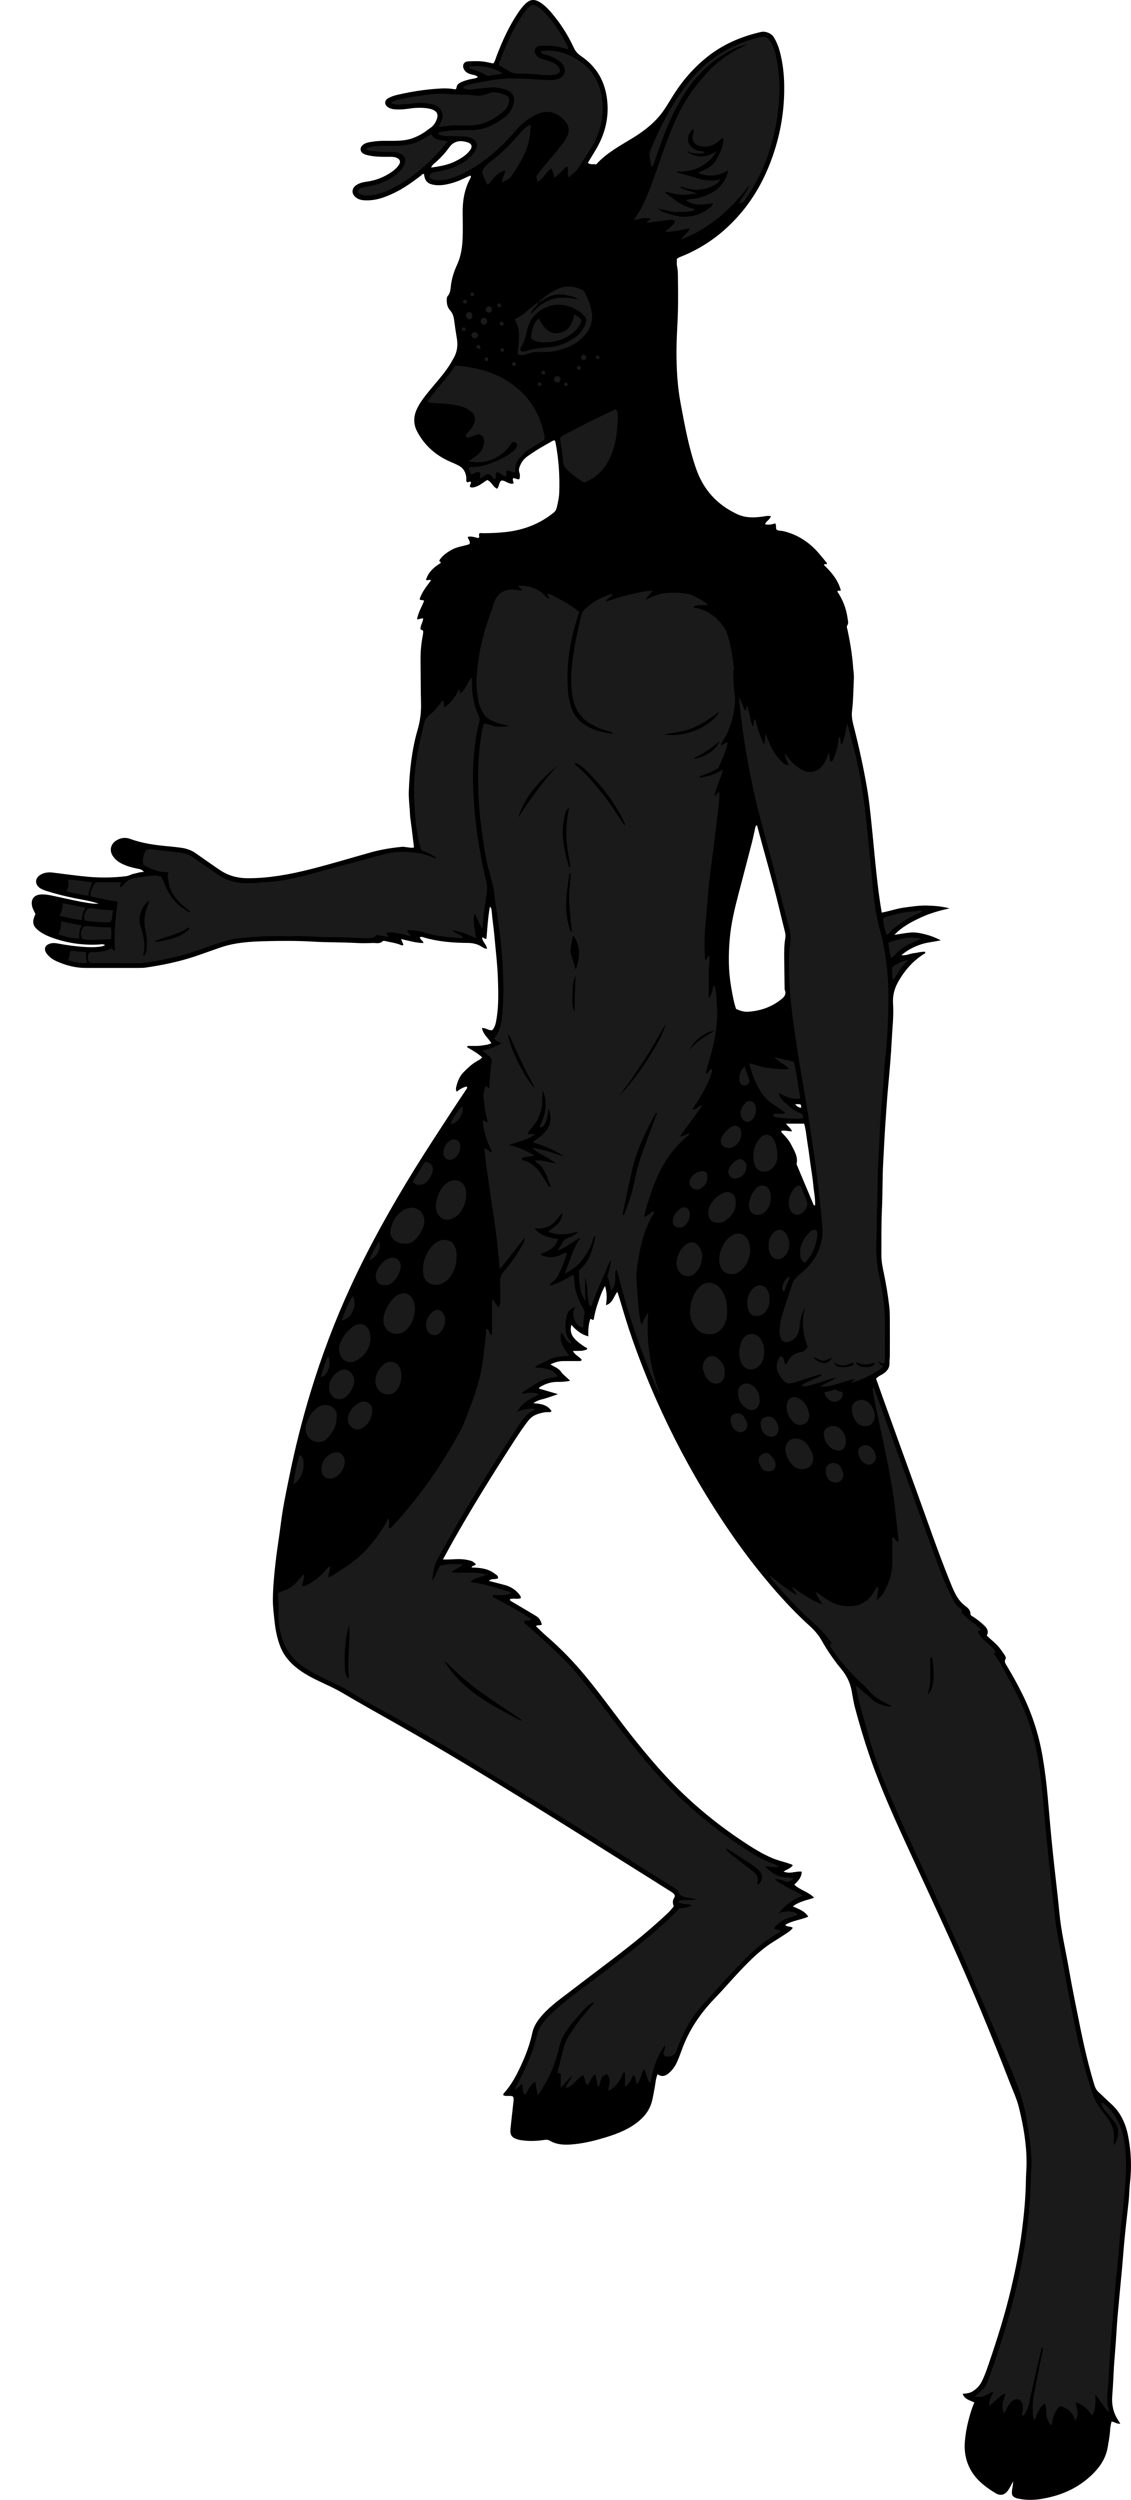 <?xml version="1.0" encoding="utf-8"?>
<!-- Generator: Adobe Illustrator 24.1.2, SVG Export Plug-In . SVG Version: 6.00 Build 0)  -->
<svg version="1.1" id="Layer_1" xmlns="http://www.w3.org/2000/svg" xmlns:xlink="http://www.w3.org/1999/xlink" x="0px" y="0px"
	 viewBox="0 0 1385.79 3061.38" enable-background="new 0 0 1385.79 3061.38" xml:space="preserve">
<g>
	<path d="M636.43,586.77c-2.76,0.76-4.88-1.17-7.31-1.35c-2.17,2.18,0.66,4.22,0.01,6.5c-0.54,0.18-1.23,0.66-1.87,0.59
		c-2.51-0.25-4.78-1.31-7.04-2.39c-1.79-0.85-3.53-1.96-6.02-1.54c-3.04,2.27-2.36,6.73-5.02,9.95c-5.18-2.06-6.67-8.47-12.18-10.72
		c-5.53,3.26-10.51,8.22-17.51,9.1c-1.23,0.16-2.5,0.19-3.57-0.71c-0.84-2.1,1.43-3.61,1.15-5.62c-1.56-2.01-3.18,0.6-4.83-0.13
		c-1.44-1.34-0.72-3.18-0.83-4.81c-0.46-7.01-3.45-12.45-9.81-15.71c-3.1-1.59-6.32-2.97-9.52-4.34
		c-17.85-7.62-31.67-19.76-40.83-36.9c-5.05-9.45-4.73-19.17,0.01-28.77c3.9-7.9,9.34-14.73,14.87-21.51
		c8.36-10.24,17.41-19.93,24.59-31.1c1.89-2.93,3.57-6,5.27-9.05c4.19-7.47,5.23-15.26,3.79-23.82c-1.24-7.35-2.39-14.75-3.31-22.16
		c-0.57-4.63-1.81-8.67-4.97-12.19c-3.35-3.73-4.26-8.35-4.08-13.25c0.05-1.53,0.14-3.13,1.14-4.27c3.39-3.87,3.42-8.81,4-13.38
		c1.1-8.8,3.83-16.99,7.49-24.97c4.76-10.37,6.42-21.45,6.8-32.7c0.33-9.99,0.2-20,0.04-29.99c-0.24-15.21,2.05-29.81,9.47-43.33
		c0.45-0.82,1.1-1.69-0.01-3.22c-2.23,1-4.67,1.97-7.01,3.15c-7.4,3.73-15.17,6.36-23.31,7.9c-4.69,0.89-9.44,1.11-14.14,0.37
		c-8.15-1.29-11.43-4.95-12.33-13.25c-1.84-0.65-2.61,0.96-3.71,1.81c-10.71,8.21-21.64,16.07-33.94,21.82
		c-10.01,4.69-20.25,8.51-31.5,8.58c-4.97,0.03-9.89-0.14-14.13-3.42c-5.93-4.58-5.78-11.2,0.49-15.38
		c3.83-2.56,8.16-3.51,12.67-4.12c11.32-1.53,21.66-5.65,31-12.27c3.29-2.33,6.24-5.01,8.42-8.39c2.35-3.64,1.35-6.66-2.65-8.5
		c-2.8-1.28-5.83-1.22-8.83-1.23c-7.48-0.01-14.96,0.17-22.39-1.12c-2.96-0.52-5.95-0.95-8.67-2.19c-5.56-2.53-6.01-8.17-1.02-11.81
		c2.06-1.5,4.48-2.24,6.92-2.71c5.39-1.04,10.81-1.67,16.33-1.75c8.71-0.13,17.4,0.35,26.16-0.68c9.27-1.09,17.24-4.73,24.89-9.54
		c2.53-1.59,4.76-3.66,7.27-5.28c4.43-2.86,7-6.95,8.59-11.84c1.54-4.69,0.19-8.26-4.36-10.4c-2.7-1.27-5.64-1.89-8.64-2.25
		c-7.5-0.89-14.96-0.43-22.37,0.68c-5.22,0.78-10.43,1.07-15.68,0.77c-3.26-0.19-6.46-0.87-9.21-2.78
		c-4.47-3.11-4.29-8.13,0.4-10.83c3.7-2.13,7.77-3.4,11.91-4.35c15.56-3.56,31.31-6.11,47.22-7.27c7.66-0.56,15.45-0.84,22.88,0.74
		c1.8-0.48,1.66-1.84,1.91-3.03c0.56-2.69,2.4-4.22,4.76-5.38c4.75-2.34,9.78-3.68,14.96-4.61c2.19-0.39,4.51-0.44,6.26-2.25
		c-2.74-2.49-6.42-2.5-9.66-3.54c-3.33-1.06-5.85-2.81-7.39-5.85c-2.45-4.86-0.17-9.44,5.24-9.63c7.46-0.26,14.99-0.68,22.41,0.84
		c2.67,0.55,5.34,1.12,8.27,1.74c2.31-2.73,2.98-6.2,4.19-9.38c7.06-18.47,15.21-36.38,26.33-52.83c2.52-3.73,5.22-7.31,8.43-10.49
		c6.1-6.03,11.35-6.62,18.73-1.95c5.33,3.38,9.66,7.88,13.73,12.64c11.09,12.99,20.18,27.29,27.31,42.79
		c2.07,4.5,5.08,7.62,9.16,10.39c18.9,12.83,29.12,30.92,31.66,53.55c2.49,22.18-2.85,42.49-14.2,61.43
		c-3.07,5.13-6.2,10.22-9.43,15.53c3.13,2.84,6.77,1.06,10.23,1.95c12.91-14.52,29.95-23.17,46.02-33.17
		c14.55-9.06,27.73-19.63,37.38-34.02c4.73-7.04,8.96-14.42,13.63-21.51c10.64-16.17,23.38-30.45,38.5-42.6
		c19.66-15.79,42.16-25.46,66.6-30.95c5.41-1.21,12.59,1.74,15.48,6.47c3.13,5.13,5.47,10.66,7.07,16.46
		c4.02,14.51,5.59,29.29,5.71,44.34c0.27,34.15-6.36,66.86-19.3,98.4c-11.94,29.11-29.29,54.51-52.64,75.56
		c-15.67,14.12-33.42,25.26-53,33.32c-2.05,0.84-4.3,1.33-6.55,3.46c0,2.44-0.49,5.5,0.1,8.33c1.34,6.43,1.11,12.95,1.2,19.38
		c0.24,16.48,0.29,33-0.54,49.45c-0.59,11.71-1.27,23.4-1.29,35.12c-0.03,21.46,1.03,42.98,4.98,64.01
		c5.14,27.41,10.01,54.98,19.38,81.41c8.96,25.27,25.75,43.51,50.08,54.85c10.2,4.76,20.83,4.44,31.57,2.87
		c3.13-0.46,6.2-1.22,9.62-0.48c-1.06,4.38-5.63,5.86-7.15,9.84c4.6,1.26,8.62,0.27,12.46-0.99c1.82,2.45,0.33,5.22,1.68,7.66
		c2.44,1.77,5.62,1.19,8.47,1.88c17.37,4.21,31.52,13.49,43.11,26.89c3.57,4.12,6.99,8.37,10.29,12.32
		c-0.68,2.72-3.01-0.22-3.82,2.24c9.19,8.67,17.32,18.41,20.69,30.98c-1.6,1.51-2.75-0.13-3.85,0.56c-0.07,0.43-0.36,1.01-0.19,1.27
		c6.6,9.93,10.77,20.78,12.35,32.6c0.39,2.89,1.51,5.82-0.47,8.7c-1.08,1.58-0.04,3.36,0.31,5.05c3.08,14.64,5.66,29.35,6.76,44.29
		c0.39,5.21,1.33,10.45,1.08,15.63c-0.63,13.17-0.64,26.39-2.23,39.51c-0.73,6.04,0.25,11.93,1.75,17.76
		c6.63,25.84,12.37,51.89,16.84,78.19c2.17,12.75,3.5,25.66,4.86,38.53c2.28,21.54,4.12,43.12,6.44,64.65
		c1.7,15.82,3.62,31.63,6.49,47.97c9.35-1.71,18.21-4.95,27.48-6.2c9.14-1.23,18.25-2.66,27.49-2.46
		c9.45,0.21,18.85,0.96,28.19,3.49c-12.32,2.61-24.35,6.01-35.71,11.35c-11.21,5.27-22.22,10.89-31.99,21.08
		c7.59-1.14,13.65-2.37,19.78-2.87c6.24-0.52,12.42,0.75,18.46,2.29c6.02,1.54,11.82,3.74,18.71,7.2
		c-9.31,2.09-17.63,2.58-25.37,5.35c-7.96,2.85-15.54,6.49-22.94,12.94c6.13,0.66,10.5-2.03,15.2-2.5
		c4.67-0.46,9.22-2.11,13.99-1.67c0.48,2.3-1.49,2.51-2.53,3.19c-12.79,8.38-22.48,19.4-30.14,32.69
		c-5.07,8.8-7.45,17.61-6.76,27.71c1.01,14.72-0.87,29.41-1.57,44.09c-0.92,19.14-2.67,38.24-4.43,57.33
		c-1.21,13.15-2.05,26.31-3,39.47c-1.29,17.9-2.09,35.81-3.08,53.72c-1.04,18.71-0.63,37.43-1.5,56.1
		c-0.9,19.22-0.63,38.41-0.69,57.62c-0.02,7.3,1.44,14.38,2.93,21.4c2.9,13.66,5.12,27.42,6.74,41.28
		c0.61,5.19,0.64,10.47,0.67,15.7c0.08,14.75,0.06,29.49,0.01,44.24c-0.01,2.99-0.54,5.99-0.42,8.97c0.23,5.61-2.54,9.35-6.79,12.55
		c-2.97,2.23-6.75,3.26-9.68,6.65c3.11,8.73,6.24,17.62,9.43,26.48c13.88,38.48,27.7,76.98,41.7,115.42
		c12.72,34.92,24.71,70.12,38.63,104.59c1.68,4.16,3.3,8.36,5.18,12.43c3.26,7.05,7.02,13.66,13.41,18.64
		c3.36,2.62,7.36,5.34,7.35,10.7c0,1.92,2.23,2.56,3.62,3.51c4.75,3.24,9.38,6.64,13.44,10.72c3.36,3.37,5.68,7.13,2.85,12.03
		c5.62,5.66,12.05,10.13,16.62,16.44c1.76,2.42,3.58,4.81,5.19,7.32c0.94,1.46,2.11,3.36,1.23,4.91c-2.07,3.66,0.16,6.12,1.79,8.84
		c6.81,11.35,13.23,22.91,19.07,34.79c11.73,23.89,19.85,48.94,24.38,75.17c2.93,16.95,5.02,33.99,6.51,51.12
		c1.9,21.82,3.79,43.65,6.02,65.44c2.61,25.5,5.86,50.93,8.29,76.45c2.16,22.64,7.54,44.7,11.4,67.02
		c4.29,24.8,9.4,49.45,14.4,74.12c4.71,23.22,10.13,46.28,17.04,68.96c1.04,3.41,2.6,6.36,5.33,8.8c5.02,4.49,9.7,9.36,14.74,13.82
		c12.17,10.77,18.33,24.64,21.33,40.24c3.65,19,4.35,38.05,2.12,57.3c-0.88,7.64-0.8,15.4-1.69,23.1
		c-2.13,18.54-4.26,37.1-5.86,55.69c-0.74,8.68-1.35,17.38-2.17,26.07c-1.83,19.32-3.72,38.64-5.41,57.98
		c-0.89,10.17-1.38,20.38-2.11,30.57c-0.77,10.67-1.65,21.33-2.42,32.01c-0.28,3.98-0.33,7.98-0.56,11.96
		c-0.45,7.71-0.85,15.42-1.46,23.11c-0.87,10.82,1.31,20.84,7.37,29.94c0.8,1.2,1.55,2.43,2.55,4c-4.17,0.76-6.92-2.26-10.76-2.49
		c-0.85,3.21-1.56,6.47-1.75,9.91c-0.39,7.23-1.77,14.32-2.99,21.45c-2,11.75-7.69,21.55-15.7,30.07
		c-17.63,18.74-39.73,28.89-64.79,33.12c-9.15,1.54-18.34,1.82-27.51,0.02c-1.22-0.24-2.48-0.38-3.66-0.77
		c-4.59-1.52-6-3.48-5.71-8.34c0.13-2.22,0.72-4.41,1.04-6.63c0.2-1.41,0.29-2.84,0.58-5.82c-2.43,4.38-3.94,7.5-5.8,10.38
		c-4.09,6.35-9.67,8.05-16.02,4.17c-12.66-7.75-24.38-16.68-31.33-30.35c-5.45-10.71-7.19-22.08-6-34.07
		c0.79-7.97,2.07-15.82,4.03-23.55c1.96-7.71,4.15-15.37,7.45-23.04c-5.41-2.73-11.87-3.63-14.23-10.59
		c4.53-0.38,8.92-0.79,12.74-3.34c4.45-2.97,7.97-6.61,10.45-11.44c3.56-6.92,6.06-14.24,8.57-21.55
		c10.62-30.91,20.39-62.07,27.83-93.94c5.38-23.07,10.03-46.26,13.04-69.78c2.59-20.28,4.5-40.58,4.78-61.07
		c0.09-6.93,0.76-13.91,0.81-20.89c0.17-23.35-3.83-46.2-9.37-68.71c-2.6-10.59-7.41-20.64-11.36-30.88
		c-22.54-58.43-46.64-116.22-72.36-173.33c-14.13-31.39-28.74-62.57-43.11-93.86c-17.39-37.86-35.16-75.56-49.77-114.62
		c-9.44-25.24-17.36-50.99-24.3-77.02c-1.79-6.72-2.78-13.66-4.05-20.51c-1.87-10.04-6.25-18.86-12.74-26.68
		c-9.11-10.98-17.16-22.77-24.14-35.13c-4.05-7.16-9.27-12.91-15.2-18.23c-10.79-9.69-20.89-20.02-30.73-30.67
		c-12.03-13.03-23.4-26.59-34.39-40.49c-20.32-25.69-38.79-52.66-56.13-80.42c-15.74-25.21-30.3-51.11-43.68-77.63
		c-13.37-26.51-25.68-53.54-36.67-81.14c-7.02-17.62-13.58-35.41-19.5-53.42c-4.2-12.79-7.92-25.74-11.86-38.62
		c-0.57-1.86-1.23-3.69-2.03-6.06c-4.65,5.61-5.49,13.77-13.97,16.28c1.39-7.86,1.28-15.38-1.09-23.5
		c-4.15,6.77-6.25,13.78-8.69,20.68c-2.41,6.81-4.1,13.81-5.25,20.57c-1.98,0.93-2.36-1.21-4.13-0.86
		c-2.24,6.53-2.64,13.57-2.49,21.32c-8.99-2.54-15.17-7.69-20.66-14.2c-1.81,6.38-0.61,11.92,3.46,16.56
		c3.66,4.17,8.12,7.36,12.73,10.39c1.15,0.76,3.07,0.79,3.15,2.94c-5.37,3-11.41,1.72-17.58,2.24c2.71,4.91,7.68,6.85,10.76,10.45
		c-0.23,1.99-1.61,1.84-2.8,1.85c-6.5,0.04-13,0.06-19.5,0.02c-5.32-0.03-10.26,1.31-15.94,4.06c4.95,3.05,10.13,4.71,13.07,9.08
		c2.77,4.12,7.17,6.61,11.01,11.03c-5.73,1.18-10.62,1.37-15.52,1.33c-7.98-0.07-15.18,2.41-21.87,6.59
		c-0.34,0.21-0.41,0.86-0.73,1.58c7.27,2.13,14.5,4.25,23.29,6.83c-6.17,2.1-10.74,3.82-15.41,5.2c-4.64,1.37-9.56,1.96-14.69,5.94
		c9.51,0.51,17.31,2.06,22.27,9.69c-1.8,1.77-3.61,1.11-5.24,1.16c-4.56,0.13-8.85,1.29-13.09,2.88c-4.35,1.63-7.7,4.33-10.55,8.02
		c-8.1,10.49-15.19,21.67-22.33,32.79c-23.63,36.75-46.63,73.89-68.18,111.9c-4.54,8.01-8.9,16.12-13.74,24.91
		c2.68,0,4.77,0.04,6.85-0.01c2.24-0.06,4.49-0.18,6.73-0.32c6.51-0.41,12.97-0.15,19.3,1.54c3.51,0.93,3.49,1,7.42,4.35
		c-0.67,2.64-4.33,1.17-5.19,4.23c9.9,0.24,19.75,1.04,27.98,7.3c1.86,1.41,4.61,2.36,4.46,5.72c-3.19,2.46-8.06-0.36-11.14,3.43
		c6.35,1.64,12.58,3.24,18.81,4.84c7.75,2,14.19,6.01,18.94,12.53c0.72,0.98,1.56,1.99,1.13,3.84c-4.14,1.46-9.01-0.37-13.16,1.1
		c-0.01,2,1.04,2.28,1.84,2.76c9.67,5.72,19.37,11.38,29,17.16c4.9,2.94,6.05,4.61,8.25,10.88c-0.71,1.4-2.07,0.99-3.24,1.12
		c-1.19,0.13-2.46-0.18-4,1.24c4.32,4.06,8.47,8.26,12.93,12.1c17.61,15.19,33.69,31.85,48.46,49.79
		c21.27,25.83,40.43,53.28,61.41,79.33c11.27,13.99,22.82,27.7,34.99,40.95c28.71,31.25,60.93,58.26,96.25,81.65
		c11.45,7.58,23.05,14.9,35.79,20.26c7.16,3.01,14.76,4.56,22.03,7.19c0.9,0.32,1.94,0.28,2.8,1.67c-2.6,3.49-6.96,4.8-11.31,7.42
		c7.84,3.5,14.91-0.75,22.3,0.18c-0.14,7.07-4.42,11.46-9.16,15.86c6.95,6.74,16.99,8.55,24.35,16.06
		c-9.03,3.2-18.25,4.46-26.03,10.62c7.22,3.34,14.49,5.56,18.85,12.56c-9.24,4.09-19.51,4.73-28.12,10c2.3,3.36,6.4,1.16,9.13,3.78
		c-2.34,3.33-5.74,5.39-9,7.54c-5.21,3.44-10.5,6.75-15.78,10.09c-15.12,9.58-27.63,22.15-39.84,35.01
		c-10.48,11.03-20.32,22.67-30.9,33.59c-18.14,18.72-32.29,39.85-40.95,64.54c-1.48,4.23-3.16,8.39-4.91,12.52
		c-2.36,5.6-5.74,10.52-10.38,14.5c-4.14,3.56-8.6,5.16-13.83,1.42c-2.41,5.24-2.49,10.71-3.52,15.96
		c-1.05,5.38-1.88,10.81-3.14,16.14c-2.37,10.05-7.85,18.02-15.75,24.76c-11.9,10.16-25.92,15.73-40.55,20.22
		c-12.89,3.96-25.95,7.29-39.37,8.62c-10.21,1.01-20.5,1.16-29.85-4.35c-3.09-1.82-6.4-0.92-9.5-0.51
		c-9.22,1.22-18.38,1.21-27.52-0.44c-1.7-0.3-3.36-0.92-4.98-1.54c-4.22-1.61-6.37-4.77-6.23-9.24c0.11-3.47,0.58-6.93,0.95-10.39
		c0.91-8.41,1.87-16.82,2.77-25.23c0.24-2.2,0.63-4.44-0.55-6.66c-3.68-1.82-7.94,0.26-11.81-1.61c0.06-0.63-0.13-1.58,0.25-1.99
		c9.61-10.44,16.04-22.8,21.89-35.56c5.75-12.51,10.5-25.34,13.37-38.84c1.82-8.56,6.57-15.37,12.3-21.84
		c10.36-11.72,23.16-20.49,35.38-29.92c25.49-19.67,51.51-38.64,76.64-58.79c14.6-11.71,28.78-23.91,42.35-36.8
		c2.34-2.22,4.28-4.85,6.66-7.58c-1.22-3.35-1.92-6.71,0.46-10.32c1.79-2.72,0.55-4.85-3.08-7.16c-8-5.1-16.02-10.16-24.07-15.19
		c-49.52-30.98-98.92-62.18-148.62-92.87c-53.95-33.31-108.14-66.22-163.35-97.41c-22.6-12.77-45.27-25.39-67.61-38.61
		c-10.71-6.34-22.36-11.07-33.5-16.69c-9.37-4.73-18.4-10-26.25-17.13c-7.33-6.67-13.09-14.38-16.49-23.71
		c-3.33-9.16-5.4-18.56-6.45-28.34c-1.04-9.67-2.38-19.26-2.27-29.01c0.17-14.97,1.66-29.85,3.3-44.69
		c1.81-16.32,4.63-32.53,6.64-48.84c2.33-18.83,6.33-37.34,10.09-55.89c7.09-34.97,15.75-69.55,26.13-103.69
		c13.52-44.45,29.89-87.82,49.39-130.03c22.97-49.71,49.72-97.32,78.5-143.85c14.71-23.78,30.11-47.11,45.34-70.56
		c5.57-8.58,11.35-17.02,16.98-25.56c0.76-1.16,2.1-2.18,1.43-4.37c-4.76,0.59-8.5,3.3-12.49,6.19c-1.26-1.9-1.09-3.94-0.66-5.67
		c1.62-6.59,3.93-12.89,8.83-17.91c5.07-5.19,10.27-10.18,16.67-13.79c2.11-1.19,4.5-2.18,6.25-4.66
		c-5.53-5.06-12.08-8.59-18.65-12.55c1.06-2.13,2.99-1.27,4.47-1.34c4.24-0.18,8.56,0.25,12.71-0.4c4.14-0.65,8.47-0.79,12.79-2.98
		c-3.65-6.15-10.07-10.71-11.52-18.54c4.55-0.55,7.93,3.27,12.61,2.63c3.72-4.09,4.55-9.56,5.4-14.89
		c2.65-16.61,2.03-33.35,1.44-50.06c-0.57-15.93-2.55-31.75-3.93-47.62c-0.99-11.43-2.74-22.75-3.72-34.16
		c-0.13-1.52-0.27-2.98-2.08-4.46c-2.47,13.21-3.03,26.32-4.22,39.08c-2.38,0.91-3.24-1.5-5.22-1.49c0,5.45,5.45,8.4,5.85,13.89
		c-2.97,0.07-4.85-1.58-6.82-2.78c-5.04-3.05-10.35-4.31-16.34-4.36c-18.21-0.15-36.34-1.45-53.97-6.67
		c-1.54-0.46-3.25-1.34-5.03-0.36c0.05,3.12,3.87,3.83,4.36,7.17c-9.19-0.21-17.91-2.75-27.49-4.98c1.31,3.18,2.14,5.19,2.93,7.11
		c-1.44,1.33-2.54,0.47-3.65,0.03c-5.82-2.38-12.08-3.03-18.12-4.53c-1.17-0.29-3.03-0.57-3.63,0.05
		c-3.55,3.67-7.98,2.11-12.03,2.24c-6.74,0.23-13.51,0.39-20.24,0c-17.69-1.02-35.44-0.6-53.09-1.66
		c-19.74-1.19-39.46-1.07-59.14-0.53c-17.86,0.48-35.89,1.54-53.11,7.31c-10.64,3.57-21.16,7.52-31.8,11.1
		c-19.67,6.61-39.93,10.76-60.42,13.83c-2.95,0.44-5.97,0.49-8.96,0.49c-21.75,0.04-43.49,0.01-65.24,0.02
		c-12.45,0.01-24.18-3.16-35.47-8.14c-4.12-1.82-7.85-4.37-10.88-7.82c-1.34-1.52-2.55-3.1-3.1-5.06c-1-3.6,0.34-6.2,3.7-7.9
		c3.79-1.92,7.7-1.81,11.69-1.04c11.01,2.13,22.12,3.59,33.31,4.28c5.73,0.36,11.48,0.43,17.22-0.21c2.47-0.28,4.89-0.54,7.35-2.05
		c-2.51-1.78-5.07-0.89-7.52-0.76c-20.45,1.07-40.28-1.85-59.43-9.17c-4.44-1.7-8.73-3.73-12.62-6.49
		c-9.15-6.48-10.49-11.54-5.64-21.63c-1.4-3.06-3.3-6-4.1-9.46c-1.98-8.62,2.27-14.16,11.06-14.57c5.57-0.25,10.91,0.9,16.27,2.04
		c15.11,3.21,30.11,6.93,45.46,8.98c2.98,0.4,5.88,0.4,8.85,0.29c-9.7-3.27-19.8-4.72-29.75-6.76c-11.74-2.4-23.34-5.27-34.75-8.94
		c-3.12-1-6.15-2.14-8.68-4.26c-5.03-4.2-4.79-10.78,0.52-14.62c4.94-3.57,10.56-4.2,16.43-3.5c14.58,1.75,29.11,3.94,43.73,5.19
		c15.42,1.32,30.9,1.11,46.32-0.83c3.33-0.42,6.03-2.38,9.22-2.95c3.88-0.7,7.55-2.33,12.33-2.21c-2.81-3.47-6.13-3.64-9.19-4.25
		c-6.4-1.26-12.58-3.11-18.41-6.08c-4.33-2.2-7.95-5.21-10.61-9.26c-4.41-6.7-2.64-14.5,4.14-18.82c5.41-3.45,11.33-4.21,17.19-2.04
		c15.38,5.67,31.39,7.69,47.56,9.14c4.96,0.45,9.9,1.03,14.84,1.7c6.51,0.89,12.59,2.92,18.02,6.79
		c8.13,5.8,16.35,11.47,24.55,17.17c2.05,1.43,4.14,2.8,6.23,4.15c10.15,6.55,21.21,9.23,33.34,9.22
		c25.89-0.03,50.99-4.68,75.98-10.96c25.16-6.33,49.96-13.92,74.94-20.87c12.54-3.49,25.29-5.48,38.19-6.7
		c1.69-0.16,3.44,0.41,5.17,0.55c2.92,0.24,5.84,1.15,8.92,0.26c-1.48-12.05-2.77-23.89-4.47-35.67c-0.51-3.49-0.43-6.96-0.72-10.43
		c-0.63-7.69-1.46-15.43-1.16-23.12c1-25.44,3.71-50.71,10.89-75.25c3.13-10.68,4.35-21.38,4.07-32.45
		c-0.44-17.72-0.39-35.45-0.58-53.17c-0.11-10.26,0.92-20.4,2.92-30.46c0.29-1.45,0.27-2.97,0.36-4.05
		c-0.52-1.94-2.19-1.53-3.23-2.5c-0.71-4.62,3.19-8.49,3.07-13.63c-2.53,0.54-4.63,0.99-7.46,1.59c1.35-8.29,5.59-15.09,8.67-22.64
		c-1.19-1.87-3.71-0.41-5.51-2.05c2.65-8.73,8.53-15.77,13.86-23.05c-1.86-2.27-3.81,0.91-6.01-0.83
		c2.85-9.43,9.65-15.56,17.83-20.43c0.68-1.7-1.22-1.95-1.56-3.04c2.5-4.92,8.73-10.03,16.61-14.05c6.48-3.3,13.84-3.76,20.36-6.22
		c1.58-3.73-1.77-5.81-2.08-8.88c4.55-1.06,8.81,0.52,12.8,1.52c2.78-1.43-0.07-3.31,1.45-5.59c0.9-1.11,3.05-0.39,4.91-0.4
		c9.48-0.06,18.92-0.42,28.36-1.53c21.33-2.51,40.59-9.88,57.44-23.39c2.11-1.69,3.38-3.53,3.98-6.01
		c1.54-6.3,2.96-12.63,3.18-19.15c0.71-20.76-0.71-41.37-4.71-61.77c-0.09-0.48-0.37-0.92-0.55-1.35c-0.93-0.9-1.88-0.39-2.7,0.06
		c-10.69,5.92-21.31,11.96-31.23,19.15c-3.78,2.74-6.49,6.19-8.39,10.34c-1.35,2.95-2.45,5.88-1.3,9.35
		C637.32,581.3,637.19,584.14,636.43,586.77z M927.55,1010.55c-1.92,0.91-1.99,2.19-2.25,3.41c-1.33,6.08-2.54,12.19-4.09,18.21
		c-5.41,20.98-10.94,41.93-16.43,62.88c-4.74,18.07-9.06,36.29-10.67,54.9c-1.69,19.63-1.66,39.35,1.76,58.88
		c1.58,9.05,3.1,18.13,6.01,26.69c6.23,2.8,10.1,3.84,16.13,3.35c14.76-1.19,28.14-6.09,39.74-15.5c3.54-2.88,5.85-6.09,3.9-10.96
		c-0.44-1.1-0.27-2.46-0.29-3.71c-0.18-11.72-0.39-23.44-0.5-35.17c-0.07-8.22-0.08-16.43,1.35-24.59c0.42-2.4,0.3-4.94-0.33-7.42
		c-2.67-10.62-5.26-21.26-7.83-31.9C946.06,1076.47,936.27,1043.78,927.55,1010.55z M998.69,1476.21
		c0.49-8.45-1.45-16.67-2.18-24.95c-0.75-8.41-2.24-16.76-3.4-25.14c-1.16-8.38-2.14-16.8-3.54-25.14
		c-1.39-8.24-1.9-16.67-4.28-24.96c-7.62,0-14.7,0-22.23,0c2.12,3.52,5.88,5.17,7.41,9.4c-4.8,0.17-9.06-1.66-13.14-0.55
		c-0.18,1.69,0.74,2.28,1.39,2.96c4.18,4.32,8.17,8.85,10.88,14.22c3.63,7.19,8.32,14.18,6.49,22.99c-0.18,0.84,0.44,1.9,0.82,2.81
		c6.44,15.41,12.89,30.82,19.4,46.21C996.64,1474.87,996.76,1476.1,998.69,1476.21z M528.26,205.21c3.04-0.45,5.48-0.76,7.91-1.19
		c7.36-1.32,14.65-2.98,21.38-6.34c6.93-3.46,13.65-7.32,18.37-13.71c3.48-4.71,2.02-8.25-3.72-9.9c-8.65-2.48-16.12-1.45-21.8,6.43
		c-4.95,6.86-10.59,13.14-17.1,18.62C531.44,200.7,529.41,202.28,528.26,205.21z M981.55,1356.7c0.15-4.72,0.15-4.72-7.23-4.51
		C976.14,1354.86,978.6,1356.06,981.55,1356.7z"/>
	<path fill="#1A1A1A" d="M831.88,2337.21c5.27-0.86,10.83-0.92,15.72-4.07c-5.41-2.12-11.51-0.47-16.78-3.93
		c3.16-3.92,7.17-1.93,10.6-2.38c3.31-0.44,6.76,0.55,11.62-1.2c-4.89-0.83-8.24-1.39-11.59-1.98c-5.51-0.96-10.08-3.04-10.87-8.93
		c-13.03-8.2-25.68-16.19-38.36-24.13c-34.91-21.87-69.74-43.86-104.76-65.54c-36.93-22.86-73.95-45.6-111.13-68.05
		c-37.39-22.57-74.99-44.82-113.48-65.5c-11-5.91-21.76-12.24-32.25-18.95c-9.95-6.37-20.7-10.97-31.24-16.08
		c-8.98-4.36-17.88-8.88-26.26-14.32c-18.93-12.29-28.28-30.44-31.14-52.19c-1.56-11.86,0.09-23.94-1.51-35.85
		c-0.13-0.95,0.16-1.96,0.28-3.25c5.88-3.06,12.55-4.46,17.92-8.79c5.07-4.08,8.76-9.41,13.83-14.43c0.82,5.56-1.8,9.77-2.38,14.07
		c1.63,1.68,2.96,0.68,4.24,0.1c9.97-4.52,18.1-11.43,25.27-19.56c1.3-1.48,2.18-3.36,4.72-4.09c0.63,4.59-2.36,8.52-1.96,13.53
		c6.69-2.47,11.92-7.02,17.67-10.55c5.94-3.64,11.55-7.9,16.96-12.31c5.4-4.41,10.46-9.22,15.02-14.57
		c4.54-5.33,8.78-10.88,12.76-16.61c3.92-5.64,8.04-11.15,10.9-18.44c2.26,4.78,0.3,8.54,1.04,12.15c2.26,0.52,3.13-1.35,4.22-2.5
		c8.24-8.69,16.07-17.75,23.59-27.07c22.63-28.07,42.45-58.03,59.53-89.74c4.35-8.08,7.38-16.91,10.71-25.51
		c6.13-15.83,11.63-31.86,14.98-48.57c1.77-8.81,2.63-17.72,3.62-26.63c0.83-7.43,2.08-14.82,2.14-22.32
		c0.01-0.69,0.31-1.5,1.59-1.63c2.77,1.59,2.04,5.72,5.2,8.06c0.99-3,0.47-5.88,0.55-8.67c0.09-3,0.02-6,0.02-9c0-2.75,0-5.5,0-8.25
		c0-3-0.03-6,0.01-9c0.04-2.86,0.15-5.71,0.28-10.34c3.17,4.65,5.33,7.83,7.59,11.15c2.12-2.99,2.14-5.92,2.13-8.88
		c-0.03-7.5,0.33-15.02-0.12-22.49c-0.31-5.13,1.16-9.11,4.52-12.83c7.04-7.81,13.01-16.44,18.58-25.34
		c3.23-5.16,6.5-10.35,7.61-16.59c-10.47,12.3-19.54,25.65-31.18,38.74c-1.52-17.48-2.99-33.69-5.31-49.8
		c-2.35-16.27-4.82-32.51-7.14-48.78c-2.32-16.24-4.9-32.45-6.4-49.26c3.8,0.77,5.55,3.89,8.4,5.17c1.29-1.89-0.24-3.34-0.89-4.81
		c-3.78-8.45-7.2-17-8.53-26.23c-0.39-2.7-0.47-5.45-0.7-8.23c2.6-0.55,3.05,2.63,5.67,2.51c-0.34-2.06-0.45-4.18-1.05-6.15
		c-2.35-7.69-2.87-15.68-3.75-23.57c-0.57-5.09,0.62-10.24,2.58-15.41c1.39,1.33,2.42,2.31,3.28,3.12c0.94,0.08,1.26-0.22,1.26-0.87
		c-0.03-10.23,1.15-20.36,2.63-30.47c0.47-3.2-0.4-5.89-3.04-7.94c-2.52-1.96-4.96-4.02-8.1-6.58c8.54-2.18,16.16-4.69,23.61-9.36
		c-4.07-1.06-7.36-2.19-9.26-5.89c8.45-9.42,9.14-21.6,10.16-33.27c1.67-19.17,1.14-38.46,0.08-57.66
		c-1.31-23.62-4.36-47.08-8.2-70.43c-0.57-3.44-1.05-6.91-1.27-10.38c-1-15.84-7.34-30.48-10.26-45.91
		c-2.92-15.44-5.27-30.93-7.1-46.52c-2.45-20.84-3.51-41.74-3.05-62.72c0.38-16.96,1.69-33.83,4.86-50.53
		c0.51-2.67,0.9-5.39,2.83-8.15c4.97,0.89,9.65,3.43,14.79,3.9c4.99,0.45,9.96,0.33,15.05-0.78c-2.77-0.68-5.51-1.49-8.31-2.01
		c-5.48-1.02-10.39-3.45-15.33-5.87c-3.78-1.85-6.02-5.19-8.1-8.59c-2.61-4.28-4.7-8.86-5.5-13.84
		c-1.66-10.29-3.15-20.46-2.12-31.12c1.1-11.43,2.3-22.77,4.65-34.02c3.28-15.67,7.98-30.89,13.56-45.87
		c0.87-2.33,1.79-4.67,2.36-7.09c3.55-15.06,14.83-19.95,28.08-18.3c2.19,0.27,4.29,1.3,6.66,0.76c-0.17-2.61-3.11-2.89-4-4.83
		c-0.17-0.64,0.09-0.98,0.77-0.99c12.52-0.1,23.55,3.48,32.26,12.91c1.01,1.09,2.21,2.01,3.35,2.98c0.11,0.09,0.38-0.01,0.64-0.02
		c1.12-2.29-1.77-3.33-1.68-5.3c0.37-0.21,0.79-0.65,1.11-0.59c3.01,0.52,5.61,2.08,8.22,3.52c9.37,5.19,19.12,9.8,27.27,16.97
		c0.74,0.65,1.72,1.04,2.39,1.43c-3.34,10.89-6.47,20.86-8.75,31.09c-4.87,21.82-6.73,43.84-5.1,66.14
		c0.44,5.99,1.79,11.83,3.32,17.61c3.51,13.28,12.43,21.87,24.49,27.6c8.64,4.1,17.82,6.01,27.59,6.97
		c-1.33-2.35-3.35-2.37-5.17-2.83c-7.79-1.96-15.09-5.08-22.09-9.04c-12.92-7.31-19.84-18.7-22.35-32.9
		c-2.45-13.84-2.02-27.72-0.49-41.71c2.15-19.64,6.32-38.84,10.96-57.99c0.74-3.06,1.99-5.48,4.22-7.67
		c8.91-8.77,19.44-14.72,31.27-18.52c0.91-0.29,1.89-0.41,2.87,0.64c-2.16,2.99-6.57,3.74-8.28,8.32c6.5-2.09,12.46-4.2,18.53-5.9
		c6.48-1.82,13.02-3.43,19.61-4.8c6.19-1.29,12.41-2.73,19.73-2.4c-3.72,3.61-6.84,6.65-8.77,10.83c8.58-4.1,17.07-8.18,26.66-8.45
		c7.48-0.22,15-0.51,22.43,0.83c3.93,0.71,7.73,1.85,11.34,3.69c5.3,2.71,10.67,5.29,15.96,10.08c-6.67,1.1-13.06-1.1-18.67,2.63
		c1.6,1.32,3.56,1.01,5.26,1.43c15.45,3.8,26.56,13.28,34.73,26.57c0.9,1.46,1.44,3.17,1.99,4.81c4.4,13.06,6.22,26.66,8.06,40.23
		c0.36,2.63-0.77,5.43-0.66,8.12c0.36,8.46,0.32,17.02,1.72,25.33c1.33,7.92,0.03,15.39-1.28,22.97
		c-2.11,12.16-6.28,23.56-12.82,34.09c-1.02,1.64-2.39,3.2-2.6,5.61c3.32,0.46,4.58-3.58,7.86-3.42c-0.17,5.79-2.4,11-4.47,16.24
		c-0.82,2.09-1.86,4.09-2.73,6.16c-4.76,11.3-2.93,8.87-13.83,14.29c-3.33,1.66-6.96,2.72-10.43,4.12c-1.34,0.54-2.6,1.26-3.74,2.26
		c10.46-0.47,19.9-4.04,29.41-9.65c-0.23,6.43-4.04,11.04-5.36,16.4c-1.27,5.2-4.09,10-4.39,15.66c2.73-0.76,2.77-3.83,5.5-4.74
		c0,3.52,0.31,6.87-0.05,10.15c-1.84,16.57-3.78,33.14-5.83,49.69c-2.17,17.54-4.62,35.04-6.71,52.59
		c-0.94,7.91-1.29,15.88-1.96,23.83c-0.96,11.41-2.11,22.8-2.93,34.22c-0.84,11.72-0.7,23.45,0.2,35.26
		c3.54-0.16,1.79-4.45,4.72-5.39c1.86,5.6-0.27,11.09-0.33,16.57c-0.06,5.75-0.02,11.5-0.02,17.25c0,5.69,0,11.38,0,18.38
		c4.91-5.11,4.02-11.14,6.69-16.17c2.6,6.97,2.62,14,3.18,20.82c1.58,19.28-0.51,38.33-5.25,57.06c-2.14,8.46-4.69,16.81-7.08,25.21
		c-0.48,1.67-1.19,3.28-0.47,5.41c3.07-0.85,3.44-4.81,6.8-5.59c0.96,1.49,0.17,3.02-0.27,4.53c-3.6,12.36-9.92,23.39-16.7,34.19
		c-2.21,3.52-4.42,7.03-7.09,11.28c5.22-0.08,7.54-4.48,12.77-6.04c-9.05,13.81-18.84,25.35-27.45,38.3
		c4.4,0.73,6.88-3.16,10.77-3.26c0.33,1.73-1.1,2.53-2.03,3.31c-17.21,14.4-29.63,32.23-38.17,52.89
		c-6.09,14.73-11.24,29.76-14.87,45.95c4.91-1.12,7.37-5.55,11.53-6.87c1.43,1.74-0.09,2.97-0.7,4.03
		c-9.45,16.2-14.48,33.88-17.47,52.2c-1.48,9.08-3.21,18.22-2.62,27.47c1.06,16.64,1.77,33.32,4.48,49.82
		c0.28,1.68,0.66,3.32,1.99,4.81c2.57-4.3,3.64-9.33,7.89-14.39c-2.76,35.71,2.41,68.9,15.06,101c-4.5-6.05-6.76-13.11-9.63-19.86
		c-3.13-7.34-6.02-14.79-8.89-22.23c-2.79-7.21-5.52-14.45-8.11-21.73c-2.59-7.28-5.04-14.62-7.45-21.96
		c-2.42-7.35-4.81-14.7-7.03-22.11c-2.29-7.64-4.18-15.41-6.56-23.02c-2.27-7.28-3.16-14.97-6.42-22.67
		c-1.87,2.19-1.24,4.17-1.35,5.95c-0.1,1.74-0.06,3.5-0.02,5.25c0.14,5.11-1.11,9.75-4.84,14.75c-1.46-6.04-2.29-11.33-4.48-16.18
		c-0.96-2.13,0.36-3.93,0.85-5.76c1.39-5.18,2.95-10.3,3.18-15.75c-4.03,5.81-5.52,12.7-8.54,18.91c-2.94,6.05-5.6,12.25-8.15,18.48
		c-2.61,6.39-4.92,12.89-7.32,19.24c-2.51-0.33-2.86-1.88-3.07-3.24c-0.63-4.18-1.4-8.38-1.54-12.6c-0.2-6.26-1.08-12.37-2.89-19.72
		c-0.16,10.49-0.72,19.7,0.51,29c-5.77-6.75-8.2-17.79-8.2-37.29c13.07-10.65,16.85-26.06,20.24-42.43
		c-3.09,1.33-2.8,3.97-3.39,5.76c-2.37,7.19-5.66,13.85-10.04,19.99c-6.79,9.51-11.34,13.46-23.44,20.47
		c-1.57-1.61,0.34-2.58,0.75-3.77c1.4-4,2.99-7.93,4.41-11.93c3.5-9.82,6.95-19.64,13.6-28.14c-9.57,4.03-16.95,11.81-27.76,15.59
		c1.39-4.29,4.24-6.81,5.7-10.03c1.76-3.87,5.33-4.87,8.84-6.27c3.83-1.53,7.51-3.48,10.38-6.9c-9.96,2.8-19.87,4.77-30.12,2.5
		c-2.38-0.53-4.69-1.13-6.97-2.53c13.48-9.18,16.9-13.56,17.73-23.04c-5.06,5.37-8.64,11.43-14.45,15.35
		c-5.9,3.97-12.57,4.4-19.68,3.95c4.57,6.87,13.96,11.06,28.32,12.98c-2.01,8.55-7.52,13.38-20.55,18
		c-0.25,2.07,1.43,2.18,2.72,2.63c6.92,2.42,13.73,2.03,20.4-0.95c2.65-1.18,5.13-2.85,8.76-3c-3.15,10.51-6.74,20.49-12.12,29.76
		c-2.17,3.74-5.81,6.06-8.96,9.04c1.15,1.93,2.67,1.07,3.82,0.63c6.52-2.52,12.94-5.27,18.94-8.92c1.85-1.13,3.59-2.69,6.24-2.78
		c1.2,4.22,0.72,8.48,1.45,12.6c1.67,9.47,4.44,18.44,9.69,26.49c2.05,3.15,2.65,6.06,1.93,9.83c-0.93,4.86-0.86,9.91-1.25,15.31
		c-6.11-0.97-8.9-5.45-10.92-10.13c-2.12-4.9-1.82-10.15,1.2-15.48c-5.1,2-9.02,5.45-10.05,9.49c-1.74,6.78-2.81,13.71-1.53,20.73
		c0.72,3.95,2.12,7.69,4.71,10.89c0.87,1.07,2.14,1.98,2.16,3.75c-4.38-1.62-4.41-1.6-7.15-5.63c-1.61-2.38-3.1-4.84-5.12-7.99
		c-3.61,12.25,3.91,19.94,9.56,28.86c-7.93,0.55-15.22,0.41-21.9,3.37c-5.69,2.52-11.28,5.29-16.88,8.02
		c-0.86,0.42-1.6,1.15-2.3,1.85c-0.28,0.28-0.27,0.85-0.39,1.28c15.01-0.06,23.4,3.22,27.38,10.94c-8.81,0.94-17.29,2.8-24.86,7.44
		c-6.16,3.78-12.2,7.73-18.27,11.65c-0.32,0.21-0.34,0.89-0.63,1.71c6.9-0.39,13.8-2.82,21.18,0.91
		c-10.51,4.82-20.42,9.59-26.91,20.98c7.79-2.34,14.29-4.64,22.39-3.11c-4.02,2.81-7.74,4.19-10.58,7.02
		c-3.94,3.93-7.12,8.39-10.13,12.95c-32.34,48.97-63.23,98.84-91.87,150.08c-2.92,5.23-5.74,10.52-8.46,15.85
		c-3.92,7.69-4.76,16.11-5.57,24.59c3.78-5.74,5.52-12.47,9.46-18.33c8.76-3.18,17.98-2.22,28.09-2.12c-4,4.81-9.86,5.57-14.04,9.94
		c14.5,1.45,28.73-1.39,43.31,2.67c-6.74,3.41-14.24,3.55-20.31,9.19c17.92,2.24,34.06,7.62,50.59,12.98
		c-3.74,2.53-3.74,2.62-11.01,2.96c-3.96,0.19-7.94,0.03-11.69,0.03c-1.11,2.81,0.95,2.96,2.07,3.56
		c14.31,7.63,28.63,15.24,42.21,24.16c0.98,0.64,2.45,0.81,2.5,2.93c-2.74,0.37-5.56,0.75-8.46,1.15c-0.55,2.99,1.9,3.88,3.46,5.24
		c14.28,12.47,28.31,25.22,41.88,38.48c13.78,13.46,25.91,28.36,37.74,43.51c19.96,25.57,38.93,51.92,59.58,76.96
		c34.19,41.45,72.83,78.09,117.66,107.92c12.87,8.56,25.57,17.51,40.08,23.29c3.93,1.57,7.87,3.13,11.7,4.65
		c-3.4,1.7-3.4,1.7-17.32,0.1c4.55,5.27,9.87,8.81,15.8,11.53c5.95,2.72,12.48,2.31,19.88,3.07c-3.9,3.8-6.82,6.03-11.71,3.84
		c-3.32-1.49-6.92-2.75-11.71-2.64c3.42,3.93,7.44,5.59,11.03,7.73c3.64,2.17,7.48,4,11.22,6.01c3.9,2.09,7.78,4.22,12.23,6.63
		c-11.54,4.63-21.43,10.51-29.76,21.8c8.9-3.85,15.99-3.05,22.84,0.52c-0.05,2.41-1.95,2.01-3.22,2.43
		c-7.59,2.48-15.27,4.73-21.22,10.52c-1.6,1.55-3.43,2.9-3.82,5.46c2.6,0.72,5.2,1.44,7.8,2.16c-0.23,1.65-1.58,1.88-2.53,2.44
		c-14.71,8.67-28,19.08-40.02,31.25c-14.57,14.74-28.65,29.92-42.38,45.44c-2.31,2.62-4.65,5.21-7.07,7.73
		c-16.54,17.23-27.76,37.6-35.55,60.02c-1.82,5.24-5.96,7.85-11.41,7.33c-3.96-0.38-5.17-2.16-4.3-6.04
		c0.53-2.34,2.55-4.34,1.49-7.88c-10.32,14.1-14.94,29.67-17.8,46.78c-4.8-5.28-4.27-12.14-7.95-17.48
		c-3.88,5.57-3.32,13.17-8.9,18.41c-1.32-3.91-0.56-8.17-3.84-11.49c-3.14,5.4-4.53,11.63-10.89,14.3
		c0.72-5.85,0.61-11.46,0.34-17.41c-3.06,0.52-3.05,2.97-3.72,4.55c-2.93,6.85-7.31,12.46-13.5,16.63
		c-0.81,0.54-1.73,0.91-3.05,1.59c-0.07-7.1,4.75-14.45-2.03-20.54c-7.7,2.47-7.43,9.53-9.5,15.12c-2.14-0.63-1.98-2.57-2.3-4.18
		c-0.68-3.41-1.25-6.85-1.85-10.22c-2.14-0.48-2.58,1.19-3.44,2.34c-2.35,3.17-3.21,7.31-6.47,10.17
		c-4.22-2.91-2.26-8.54-5.65-11.97c-7.39,4.55-11.78,13.02-20.92,16.16c1.14-5.73,5.43-9.41,8.06-15.52
		c-5.69,4.58-9,9.77-14.29,14.66c0-6.54,0-12.08,0-16.73c-1.63-1.92-2.53-0.15-3.59-1.22c-0.02-0.04-0.4-0.52-0.31-0.88
		c2.57-10.4,5.15-20.81,7.81-31.19c2.22-8.65,7.57-15.67,12.37-22.93c6.9-10.42,15.21-19.76,23.22-29.33
		c0.58-0.69,1.09-1.45,1.31-2.55c-4.8,2.01-8.73,5.4-12.08,9.05c-7.91,8.63-15.78,17.35-22.3,27.16
		c-3.48,5.23-6.01,10.72-7.57,16.93c-3.53,14.03-7.76,27.92-14.54,40.8c-3.47,6.58-7.58,12.81-12.11,20.4
		c-1.9-6.11-2.48-11.09-3.28-16.66c-6.81,3.62-8.76,10.34-12.3,15.88c-4.53-3.41-2.56-8.71-3.78-13.32
		c-3.39,1.8-4.77,5.47-8.11,6.76c-1.31-2,0.41-3.3,1.16-4.7c9.15-17.21,17.78-34.64,22.88-53.58c0.65-2.41,1.38-4.8,1.91-7.23
		c2.08-9.67,7.78-17.09,14.54-23.93c18.33-18.56,40-32.96,60.56-48.74c23.36-17.93,46.92-35.61,69.24-54.84
		C812.43,2356.67,822.74,2347.63,831.88,2337.21z M655.02,1415c-6.5,1.62-11.64,1.05-15.87,3.64c0.39,2.51,2.31,2.28,3.52,2.69
		c9.23,3.07,15.79,9.34,20.98,17.26c2.73,4.17,5.16,8.54,7.87,12.72c0.62,0.95,0.95,2.74,3.25,2.12c-1.49-4.07-3.07-7.96-4.32-11.97
		c-1.29-4.12-3.66-7.59-5.79-11.26c-2.15-3.69-6.62-4.98-9.17-9.07c9.34-0.97,17.32,2.71,25.76,3.39c-4.77-3.38-9.77-6.12-14.6-9.13
		c-4.63-2.88-10-4.73-14.39-9.78c14.05,1.96,26.24,6.67,38.68,10.69c-11.32-8.54-24.57-12.92-37.89-17.45
		c1.55-2.42,3.68-3.29,5.53-4.49c5.08-3.32,9.38-7.41,12.59-12.59c4.08-6.6,4.4-16.93,0.45-24.01c-0.1,2.22-0.09,3.95-0.27,5.66
		c-0.57,5.52-1.96,10.78-5.41,15.29c-1.42,1.85-2.97,2.02-4.87,0.75c8.46-15.66,9.92-31.28,3.85-43.68
		c-0.2,3.99-0.52,7.33-0.51,10.66c0.04,13-3.95,24.48-12.57,34.3c-2.07,2.36-4.21,4.72-5.26,8.45c3.11-0.29,5.72-0.53,8.71-0.8
		c-0.6,0.88-0.86,1.63-1.39,1.97c-8.83,5.78-19.13,7.96-30.44,11.75C635.14,1404.69,644.45,1409.12,655.02,1415z M763.46,1488.07
		c0.91,0.02,1.31-0.61,1.56-1.27c4.51-12.15,9.2-24.24,11.71-37.03c2.35-12,5.32-23.87,9.38-35.39
		c5.63-15.99,11.76-31.81,17.63-47.71c0.45-1.22,1.91-2.4,0.5-3.9c-0.23,0.16-0.51,0.25-0.63,0.45c-1.73,3.03-3.51,6.03-5.14,9.11
		c-10.04,19.02-18.88,38.55-23.72,59.62c-4.02,17.48-7.67,35.04-11.45,52.58C763.04,1485.71,762.7,1486.96,763.46,1488.07z
		 M544.26,2033.94c0.78,1.25,1.53,2.51,2.33,3.74c12.12,18.54,28.6,32.48,46.96,44.42c14.03,9.12,28.9,16.77,43.71,24.51
		c0.57,0.3,1.24,0.66,1.77-0.43c-1.38-0.98-2.77-2.02-4.2-2.98c-13.87-9.34-27.87-18.5-41.57-28.07
		c-11.04-7.71-21.56-16.09-31.58-25.17C555.78,2044.62,550.62,2038.65,544.26,2033.94z M765.22,1011.01
		c0.9-2.97-0.62-4.55-1.44-6.24c-11.76-24.34-28.65-44.83-47.87-63.54c-2.29-2.23-5.17-3.88-7.87-5.66
		c-1.11-0.73-2.47-1.7-3.95,0.14c12.67,10.26,23.12,22.59,33.25,35.24C747.41,983.52,756.18,997.01,765.22,1011.01z M757.53,1343.2
		c23.25-22.89,55.08-72.3,58.09-89.47C798.34,1284.86,779.64,1315.08,757.53,1343.2z M889.58,2264.41c2.14,3.96,5.91,6.32,9.28,8.98
		c7.6,6.01,15.35,11.83,23.09,17.66c4.43,3.34,7.49,7.2,6.49,13.25c-0.15,0.94-1.56,2.95,0.91,3.48c7.1-8.13,4.34-14.03-1.53-19.37
		c-1.83-1.66-3.81-3.21-5.88-4.55c-10.01-6.5-20.08-12.92-30.13-19.37C891.19,2264.1,890.6,2263.64,889.58,2264.41z M635.06,1001.02
		c14.63-22.52,30.37-44.2,48.5-64.08C662.73,954.79,643.39,973.75,635.06,1001.02z M881.73,871.35
		c-10.95,7.85-20.76,14.9-31.94,19.69c-11.2,4.8-23.28,5.89-36.42,8.38C837.92,903.77,870.53,890.75,881.73,871.35z M702.13,1145.43
		c-1.16,6.3-2.2,11.82-3.17,17.36c-0.17,0.97-0.24,2.05,0.02,2.97c1.64,5.74,3.36,11.45,5.11,17.15c0.36,1.18,0.1,2.72,1.68,3.78
		C710.32,1172.42,712.05,1158.82,702.13,1145.43z M697.36,988.57c-2.4,2.48-3.81,4.07-4.36,6.24c-2.31,9.19-4.07,18.43-3.52,28
		c0.71,12.24,3.46,24.09,6.85,35.8c0.32,1.1-0.13,3.11,2.63,3.44c-1.87-12.15-4.35-24.02-4.94-36.13
		C693.43,1013.73,694.82,1001.71,697.36,988.57z M427.92,1989.97c-5.42,17.75-6.29,35.78-5.22,53.95c0.24,4.03,1.11,8.17,3.79,11.94
		c1.18-1.96,1.02-3.49,0.86-4.92c-1.29-11.44-0.35-22.92,0.33-34.29C428.21,2007.69,428.16,1998.79,427.92,1989.97z M699.48,1068.97
		c-2.25,0.79-2.01,2.43-2.21,3.87c-0.75,5.41-1.55,10.82-2.26,16.24c-2.19,16.71-2.02,33.27,3.4,49.45c0.33,0.97,0.1,2.55,2.2,2.17
		c-1.08-11.87-2.47-23.69-3.14-35.56C696.78,1093.11,698.71,1081.13,699.48,1068.97z M622.32,1266.57
		c2.37,17.08,21.48,55.28,32.29,65.09c0.14-0.2,0.46-0.51,0.41-0.6c-10.84-18.8-19.81-38.51-28.68-58.28
		C625.44,1270.77,624.74,1268.56,622.32,1266.57z M705.32,1194.63c-3.2,7.03-3.77,14.45-3.85,21.83
		c-0.09,7.47-1.13,15.15,2.56,22.23C704.1,1223.96,704.39,1209.29,705.32,1194.63z M882.08,907.51c-3.44,2.75-6.79,5.62-10.35,8.2
		c-3.6,2.61-7.48,4.85-11.11,7.42c-3.47,2.46-8.01,3.07-10.89,6.48C863.48,926.77,875.23,920.81,882.08,907.51z M845.06,1286.41
		c7.31-11.42,19.26-16.9,30.36-24.17C864.13,1263.07,848.72,1275.29,845.06,1286.41z"/>
	<path fill="#1A1A1A" d="M1318.05,2941.75c1.07,7.61,4.85,14.85-0.65,22.57c-2.82-10.18-9.57-15.56-18.82-18.11
		c-6.18,6.98-8.44,12.39-9.71,23.05c-2.03,0.62-2.6-1.11-3.36-2.25c-2.56-3.86-3.49-8.29-3.62-12.81c-0.1-3.76-0.49-7.43-1.5-11.04
		c-5.25,3.33-8.74,9.11-12.48,20.71c-1.78-1.92-2.32-4.28-2.38-6.67c-0.21-7.72-0.57-15.39,0.99-23.11
		c3.54-17.59,6.64-35.27,10.6-52.78c0.48-2.14,1.11-4.4-0.46-7.62c-2.81,12.11-5.47,23.33-8.02,34.59
		c-2.69,11.91-5.22,23.85-7.93,35.76c-0.89,3.91-2.45,7.61-4.47,11.07c-0.85,1.46-1.76,3.07-3.9,3.15c-0.64-2.28,0.1-4.39,0.6-6.56
		c0.57-2.45,0.56-4.94-0.12-7.41c-1.7-6.17-6.83-8.04-12.09-4.31c-2.92,2.07-4.77,5.07-6.47,8.14c-1.29,2.34-2.51,4.73-3.95,7.45
		c-2.98-6.89-2.75-10.16,1.57-24.18c-4.74,0.67-7.22,4.31-10.35,6.69c-3.11,2.37-5.83,5.26-9.24,8.39
		c-1.33-6.83,2.34-11.66,5.11-17.47c-3.3,0.09-4.9,2.3-7.05,3.14c-2.55,0.99-5.03,2.34-7.68,2.89c-2.34,0.49-4.87,0.1-8.49,0.1
		c4.03-3.73,7.2-6.73,10.45-9.65c2.09-1.88,3.58-4.09,4.56-6.73c11.06-29.69,20.91-59.77,29.23-90.35
		c6.29-23.11,11.57-46.43,15.77-70.01c2.36-13.25,4.1-26.57,5.58-39.94c1.81-16.36,2.91-32.74,3.21-49.21
		c0.11-5.93,0.7-11.91,0.8-17.89c0.31-19.55-3.12-38.66-6.26-57.85c-4.2-25.66-14.54-49.2-24.32-72.89
		c-14.75-35.74-30.21-71.18-45.51-106.69c-13.62-31.61-27.9-62.94-42.33-94.19c-17.15-37.14-34.7-74.1-50.92-111.66
		c-11.67-27.03-22.76-54.29-30.32-82.84c-4.6-17.35-10.16-34.44-13.88-52.02c-0.56-2.63-1.04-5.27-1.63-8.3
		c5.24,1.75,7.69,6.2,11.56,8.82c2.25,1.52,4.31,3.42,6.21,5.38c6.77,7.01,15.47,9.61,24.71,11.01c0.11,0.02,0.28-0.34,0.79-1
		c-2.83-1.51-5.56-3.06-8.37-4.44c-8.66-4.26-15.97-10.18-21.96-17.73c-2.04-2.56-4.7-4.45-7.04-6.67
		c-13.96-13.29-26.81-27.54-37.12-43.93c-0.39-0.62-0.59-1.35-0.81-1.87c0.13-1.73,2.18-1,2.47-2.24
		c-7.63-11.64-17.78-20.92-27.99-30.05c-10.27-9.18-19.48-19.35-28.92-29.31c-5.48-5.79-10.59-11.93-15.83-17.95
		c-1.46-1.68-2.78-3.48-3.57-5.95c5.36,4.19,10.74,8.36,16.07,12.59c5.17,4.1,10.51,7.9,17.19,11.68
		c-1.03-4.39-4.27-6.01-5.65-10.29c12.01,8.63,23.18,16.3,37.18,21.81c-2.98-5.95-6.9-10.01-8.13-15.73
		c2.53,1.8,5.07,3.58,7.58,5.41c7.1,5.19,14.51,9.88,23.28,11.55c11.41,2.16,22.32,1.31,32-6.22c3.66-2.85,6.22-6.43,8.61-10.23
		c1.18-1.89,2.16-3.9,3.19-5.78c2.54,0.08,2.38,1.86,2.02,3.17c-1.12,4.07-0.7,8.36-2.35,12.4c4.96-2.77,7.98-6.96,10.43-11.52
		c5.88-10.94,9.26-22.56,9.14-35.1c-0.08-8.25-0.05-16.5,0.01-24.74c0.01-1.66-0.51-3.43,0.73-5.32c2.75,0.78,3.18,4.26,5.64,5.29
		c1.61-1.17,1.1-2.73,0.95-4.08c-1.63-15.1-3.02-30.23-5.07-45.27c-3.97-29.15-10.08-57.93-16.23-86.67
		c-3.34-15.6-6.97-31.13-9.6-46.86c-0.38-2.3-0.47-4.64,0.46-7.18c3.14,8.6,6.32,17.19,9.43,25.79c14,38.7,27.97,77.41,41.97,116.11
		c9.84,27.2,19.66,54.41,29.58,81.59c4.54,12.43,9.87,24.53,15.94,36.3c2.77,5.38,5.87,10.49,11.48,13.03
		c0.62,1.95-1.49,3.53,0.73,5.45c4.14,3.59,7.8,7.71,12.48,10.7c3.8,2.43,7.22,5.32,10.05,9c-1.17,0.67-2.22,1.27-3.78,2.17
		c4.74,10.74,15.98,15.56,22.21,24.86c-0.67,0.52-1.42,1.12-2.18,1.71c0.02,0.47-0.14,1.09,0.1,1.39
		c6.48,8.31,11.27,17.64,16.22,26.88c6.83,12.76,13.71,25.48,19.42,38.81c8.39,19.59,14.14,39.92,17.73,60.89
		c2.82,16.45,4.89,32.99,6.29,49.63c1.8,21.33,3.76,42.64,5.97,63.93c2.64,25.49,5.33,50.98,8.12,76.46
		c2.5,22.85,7.63,45.19,11.55,67.76c3.97,22.83,8.66,45.53,13.09,68.27c5.4,27.67,12.41,54.93,20.8,81.84
		c3.17,10.17,8.55,19.06,15.09,27.35c1.7,2.15,3.38,4.32,4.97,6.55c5.21,7.34,8.27,15.32,7.36,24.54c-0.27,2.71-0.04,5.48-0.04,8.22
		c2.68-3.29,2.45-3.36,4.09-8.49c2.49-7.79,1.48-14.68-4.02-20.9c-3.14-3.54-5.79-7.53-9.04-10.96c-3.19-3.36-5.33-7.11-6.51-11.46
		c1.04-1.52,1.92-0.31,2.5,0.17c13.74,11.17,21.87,25.47,25.06,42.97c3.07,16.84,3.5,33.74,2.31,50.68
		c-1.23,17.62-2.87,35.2-5.18,52.74c-1.79,13.57-2.43,27.28-3.71,40.91c-1.19,12.63-2.62,25.24-3.79,37.87
		c-0.85,9.18-1.44,18.38-2.18,27.56c-1.3,16.12-2.76,32.23-3.91,48.36c-0.89,12.43-1.52,24.87-2.03,37.32
		c-0.15,3.75-0.67,7.43-1.03,11.14c-0.9,9.19-1.18,18.38,1.79,28.78c-4.58-3.31-6.41-7.04-8.77-10.28
		c-2.44-3.34-4.89-6.67-8.21-11.18c0.27,9.6,0.56,17.8-4.03,25.86C1333.3,2950.46,1327.18,2944.75,1318.05,2941.75z
		 M1140.67,2029.68c-1.2,0.83-0.81,2.14-0.83,3.29c-0.06,3.73,0,7.46-0.03,11.19c-0.06,9.87,0.84,19.85-2.96,29.35
		c-0.05,0.14,0.24,0.41,0.53,0.89c3-2.9,4.41-6.47,5.25-10.36c2.39-11.11,1.08-22.2-0.26-33.27
		C1142.3,2030.1,1141.63,2029.48,1140.67,2029.68z"/>
	<path fill="#1A1A1A" d="M1083.44,1669.74c-2.87,0.59-4.2-1.97-6.45-2.14c-0.13,4.05,3.71,3.76,5.29,5.69
		c-4.68,5.82-27.08,17.23-39.23,19.94c0.62-2.05,3.17-1.99,4.43-4.26c-14.22,2.09-26.72,9.46-42.52,9.4
		c7.04-5.85,14.75-6.99,20.37-12.04c-2.56,0.78-5.13,1.54-7.69,2.36c-9.97,3.18-19.82,6.74-30.12,8.8
		c-1.73,0.35-3.47,0.79-5.02-1.53c7.71-4.77,16.5-7.35,24.52-11.91c-2.03-1.53-3.62-0.6-5.15-0.12c-9.52,2.97-19,6.07-28.53,8.98
		c-8.16,2.49-10.58,1.56-15.82-5.4c-3.35-4.44-6.3-8.9-5.74-14.96c0.4-4.37,1.74-8.18,4.29-11.87c5.51,1.52,4.83,6.34,5.6,10.25
		c2.81-0.36,3.15-2.63,4.01-4.25c3.28-6.16,8.2-9.8,15.17-10.82c3.75-0.55,3.72-0.74,8.94-6c-5.94-15.49-8.08-31.69-3.43-48.42
		c-3.35,5.32-4.93,11.03-5.89,16.92c-0.52,3.19-0.59,6.46-1.23,9.61c-1.43,7-4.92,12.46-12.05,14.94
		c-5.44,1.89-9.13,0.09-10.85-5.37c-1.62-5.13-1.18-10.33-0.5-15.54c1.04-7.97,3.66-15.51,6.2-23.07c2.78-8.27,5.39-16.59,8.1-24.88
		c1.83-5.6,5.21-9.9,9.9-13.63c8.85-7.03,16.43-15.26,21.37-25.67c4.93-10.39,7.17-21.33,6.21-32.69
		c-1.84-21.82-4.31-43.58-7.04-65.32c-3.2-25.46-7.26-50.78-11.15-76.13c-3.44-22.4-7.79-44.66-11.26-67.06
		c-3.08-19.93-6.17-39.86-8.44-59.92c-2.34-20.62-3.25-41.25-2.91-61.97c0.08-4.74,0.43-9.44,1.22-14.14
		c1.12-6.68,1.08-13.3-0.74-20.01c-5.43-19.97-10.71-39.99-15.7-60.07c-9.74-39.19-21.85-77.76-29.98-117.37
		c-4.56-22.22-8.74-44.49-11.71-66.97c-1.53-11.6-2.92-23.21-4.34-34.82c-0.12-0.96-0.02-1.94-0.02-4
		c4.07,5.31,4.29,11.37,7.89,16.09c1.71-1.79,0.1-4.42,2.15-6.12c3.17,8.12,2.8,17.14,7.29,25.78c0.46-3.8,0.79-6.63,1.16-9.69
		c2.95,2.72,2.6,6.57,3.83,9.77c1.26,3.25,2.04,6.68,3.27,9.94c1.29,3.43,2.87,6.75,4.86,11.37c1.72-3.22,1.2-5.39,1.3-7.4
		c0.09-1.88,0.02-3.76,0.44-5.71c2.94,5.83,4.69,12.04,7.74,17.73c3.59,6.69,8.1,12.58,13.57,17.77c2.26,2.14,2.3,2.1,7.35,3.35
		c-1.82-4.97-4.49-9.45-4.96-14.74c3.91,4.37,7.03,9.27,11.32,13.22c3.16,2.91,6.52,5.43,10.37,7.28c9.74,4.67,18.6,2.45,25.16-6.09
		c2.32-3.02,3.98-6.33,5.22-9.88c0.57-1.62,1.02-3.27,2.56-4.94c0.37,3.67,0.7,7.01,1.04,10.37c2.35,0.79,3.17-0.94,3.81-2.47
		c2.77-6.69,5.15-13.49,6.05-20.76c0.26-2.1-0.28-4.45,1.69-6.99c2.05,3.12,0.44,6.64,2.25,9.9c4.69-7.73,4.94-16.44,7.43-25.85
		c2.79,10.66,5.25,20.04,7.69,29.42c4.32,16.66,7.78,33.5,10.33,50.51c1.84,12.31,3.57,24.64,4.9,37.01
		c2.37,22.03,4.22,44.11,6.63,66.14c1.43,13.11,1.95,26.31,4.05,39.35c1.66,10.34,3.44,20.62,6.34,30.72
		c3.51,12.23,5.61,24.77,7.44,37.36c3.38,23.32,3.19,46.82,2.35,70.22c-0.6,16.87-1.54,33.8-3.59,50.63
		c-1.23,10.13-1.4,20.38-2.2,30.56c-1.24,15.88-2.62,31.74-3.89,47.61c-0.24,2.98-0.19,5.99-0.31,8.98
		c-0.48,12.7-1.22,25.4-1.95,38.08c-1.15,19.95-0.64,39.93-1.58,59.85c-0.62,13.23-0.18,26.44-0.82,39.64
		c-0.76,15.6,1.44,30.85,4.73,45.99c3.99,18.34,6.03,36.86,5.85,55.65c-0.12,12.75,0,25.49-0.04,38.24
		C1084.3,1664.63,1084.73,1667.18,1083.44,1669.74z M1048.55,1667.82c2.39,5.43,7.39,6.33,12.48,6.43
		c4.32,0.09,8.71-0.44,11.27-5.53C1058.44,1671.89,1058.44,1671.89,1048.55,1667.82z M1021.64,1667.64
		c2.36,4.56,3.11,5.55,5.13,5.93c5.91,1.11,11.8,1.01,17.38-1.45c1.05-0.46,2.77-1.63,0.8-3.56
		C1037.21,1672.02,1029.3,1674.79,1021.64,1667.64z M996.65,1661.82c2.33,3.78,5.18,4.82,7.79,6c6.57,2.97,10.23,1.73,15.58-5.45
		c-4.32,1.66-7.73,3.98-11.66,3.87C1004.48,1666.14,1001.3,1663.37,996.65,1661.82z"/>
	<path fill="#1A1A1A" d="M591.47,1136.99c-5.22-5.86-6.27-12.51-9.69-18.08c-2.13,5.85-2.04,7.53,1.58,30.4
		c-8.95-4.99-18.09-8.36-29.17-10.31c4.01,4.79,9.4,5.23,12.7,8.31c0.08,1.94-1.25,1.65-2.02,1.57
		c-11.87-1.28-23.85-1.55-35.54-4.35c-6.78-1.62-13.36-3.98-20.3-5.04c-3.27-0.5-6.41-0.46-9.77-0.46
		c-0.95,3.49,3.39,4.09,3.51,7.28c-9.67-1.97-18.91-5.57-28.77-4.09c-1.85,2.43,2.51,2.83,1.43,5.22c-4.28-0.82-8.66-1.66-13.6-2.6
		c-3.3,4.04-8.12,4.32-13.23,4.13c-15.7-0.59-31.4-1.42-47.1-1.38c-13.24,0.04-26.4-1.61-39.64-1.2c-6.24,0.19-12.5,0.15-18.74,0.01
		c-17.99-0.39-35.88,1.09-53.7,3.14c-7.16,0.82-14.1,3.08-21.01,5.23c-14.77,4.6-29.03,10.68-44,14.68
		c-15.19,4.05-30.57,7.14-46.09,9.56c-1.47,0.23-2.97,0.48-4.45,0.48c-20,0-39.99-0.04-59.99-0.1c-1.22,0-2.45-0.19-3.92-0.31
		c-2.54-4.17-3.61-8.19-0.45-12.81c8.98-0.82,18.44,0.12,26.41-4.83c2.35-0.2,2.44,2.61,5,2.87c-1.72-20.46,0.83-40.42,3.22-60.36
		c-11.71-1.07-22.33-4.16-33.29-6.24c-0.01-6.86,2.25-12.19,6.5-17.31c9.97,0,20.15,0,30.29,0c1.35,2.05-1.45,3.78-0.29,5.75
		c0.72,0.51,1.48,0.2,1.92-0.26c1.7-1.81,3.1-3.94,4.96-5.56c3.66-3.18,8.1-4.91,12.88-5.55c6.67-0.9,13.35-1.67,20.03-2.47
		c0.97-0.12,1.96-0.25,2.93-0.17c7.62,0.63,7.7,0.73,10.56,8.06c6.54,16.8,15.07,28.59,31.8,37.1c0.47-2.43-1.76-2.95-3-3.97
		c-6-4.92-11.88-9.91-16.24-16.45c-3.22-4.83-5.7-9.84-6.37-15.77c-0.46-4.12-2.81-8.09-0.21-12.09c-1.78-1.44-3.6-0.97-5.31-1.09
		c-8.12-0.6-15.48-3.54-22.66-7.16c-2.57-1.3-3.87-3.11-3.65-5.89c0.2-2.47,0.35-5.02,1.06-7.37c2.24-7.4,4.22-8.33,12.06-7.19
		c7.39,1.07,14.83,1.72,22.25,2.58c4.2,0.49,8.42,0.87,12.59,1.57c4.97,0.83,9.55,2.66,13.74,5.6c9.8,6.89,19.68,13.69,29.59,20.42
		c7.73,5.24,16.08,9.14,25.43,10.35c8.43,1.09,16.92,0.83,25.38,0.13c0.99-0.08,1.96-0.48,2.94-0.49
		c24.71-0.31,48.27-6.76,71.86-13.2c25.97-7.09,52.01-13.96,77.99-21.01c8-2.17,16.29-3.25,24.38-3.06
		c12.91,0.29,25.88,1.68,37.84,7.45c0.67,0.32,1.27,0.75,2.54,0.14c-5.64-4.73-12.33-7.02-18.62-9.93
		c-3.06-9.68-4.77-19.5-6.05-29.37c-1.21-9.38-1.6-18.86-2.22-28.31c-1.99-30.2,2.64-59.57,9.92-88.69
		c1.2-4.81,1.5-10.17,3.93-14.26c2.3-3.87,7.04-6.22,10.33-9.6c2.94-3.02,5.34-6.56,8.04-9.82c0.9-1.08,1.24-2.85,3.25-2.86
		c1.57,2.37-0.19,5.33,1.49,8.16c7.85-5.56,13.61-12.74,17.79-22.51c0.73,2.56,1.1,3.86,1.63,5.7c6.28-5.35,8.82-12.77,12.86-19.08
		c2.09,0.43,1.37,1.98,1.33,2.94c-0.68,15.49,2.08,30.3,8.67,44.35c1.04,2.22,0.89,4.38,0.31,6.57
		c-3.67,14.03-5.63,28.36-6.76,42.75c-1.18,14.94-1.22,29.98-0.51,44.95c1.44,30.4,5.6,60.49,11.9,90.27
		c1.13,5.37,2.02,10.81,3.56,16.06c1.6,5.44,1.62,10.83,0.84,16.31c-1.22,8.63-2.7,17.22-3.78,25.86
		C591.94,1125.4,591.87,1130.53,591.47,1136.99z M183.01,1102.34c-10.32,8.4-14.26,20.76-10.96,31.68c0.86,2.86,1.92,5.67,2.57,8.57
		c1.92,8.51,3.75,17.04,0.94,25.75c-0.2,0.63,0.03,1.42,1.55,1.4c1.52-1.97,2.36-4.52,2.52-7.22c0.39-6.7,0.86-13.39-0.78-20.05
		c-2.29-9.31-2.84-18.65,0.29-27.93C180.32,1111.02,181.38,1107.48,183.01,1102.34z M188.87,1152.7c2.2,0.44,2.91,0.78,3.55,0.68
		c7.11-1.07,14.14-2.63,20.98-4.82c6.41-2.06,12.37-5.11,17.39-9.74c0.85-0.79,1.94-1.72,0.16-3.21
		C218.83,1144.41,203.79,1146.63,188.87,1152.7z"/>
	<path fill="#1A1A1A" d="M915.84,54.06c-10.59,2.34-20.17,6.93-29.29,12.56c-21.72,13.41-38.24,31.79-51.24,53.51
		c-8.99,15.02-16.39,30.84-22.5,47.24c-3.83,10.28-7.32,20.69-11.08,30.99c-0.74,2.01-0.9,4.48-3.44,5.84
		c-1.49-4.52-1.86-9.12-2.34-13.69c-0.24-2.26,0.25-4.35,1.12-6.53c11.18-27.93,25.01-54.4,42.97-78.6
		c22.75-30.64,52.76-50.42,89.82-59.53c7.57-1.86,10.93-0.45,14.86,6.26c3.72,6.35,5.54,13.4,6.9,20.47
		c2.01,10.51,3.18,21.13,3.31,31.91c0.37,28.72-4.2,56.58-13.38,83.74c-6.84,20.22-16.54,39-28.64,56.56
		c-2.12,3.08-2.13,3.07-7.61,4.09c4.27-7.84,10.12-14.35,13.27-22.53c-22.17,28.97-48.14,53.07-84.1,67.04
		c3.32-5.53,8.43-7.84,10.49-13.64c-10.14,1.24-19.3,4.68-29.91,4.05c4.2-4.91,10.29-7.12,12.14-13.06
		c-1.72-1.19-3.56-1.89-5.64-1.63c-9.6,1.21-19.2,2.46-28.8,3.7c-0.18-2.7,3.67-2.4,3.55-5.36c-3.11-0.72-6.24-0.43-9.41-0.1
		c-3.18,0.34-6.09,2.23-9.96,1.53c3.55-5.32,6.96-10.44,9.75-15.94c8.15-16.08,13.93-33.1,19.78-50.06
		c6.84-19.81,13.8-39.56,22.63-58.6c7.92-17.07,17.8-32.92,30.28-47.04c5.43-6.15,10.51-12.57,16.86-17.97
		c10.16-8.64,21.05-15.98,33.03-21.76C911.48,56.44,913.64,55.22,915.84,54.06z M878.6,184.56c-11.34,18.39-28.05,26.41-49.37,25.46
		c0.17,1.08,1.12,1.29,2.07,1.56c7.42,2.14,14.87,4.2,22.26,6.48c9.44,2.91,18.95,4.19,29.19,1.61c-2.61,4.61-6.46,6.8-10.59,8.59
		c-11.48,4.96-23.12,5.46-34.9,1.04c-1.17-0.44-2.37-1.59-3.83-0.08c5.96,4.07,13,4.77,20.97,7.81c-6.43,0.17-10.96,1.58-15.76,1.61
		c-8.03,0.05-15.64-2.19-23.42-3.91c-0.1,2.23,1.55,2.68,2.65,3.5c2.99,2.24,6.17,4.25,9.09,6.59c6.33,5.09,13.58,8.29,21.27,10.62
		c1.1,0.33,2.59,0.09,2.7,2.23c-7.23,1.8-14.6,2.06-22,1.88c-7.39-0.18-14.48-2.24-22.52-4.11c3.45,3.62,7.15,4.57,10.65,5.71
		c7.12,2.32,14.42,4.39,21.92,4.27c12.07-0.19,22.95-4.19,32.13-12.27c1.08-0.95,2.58-1.66,2.2-4.15
		c-11.03,1.26-22.45,4.1-33.08-3.91c3.1-0.6,5.51-1.31,7.96-1.48c7.88-0.54,15.11-3.27,22.1-6.59c6.65-3.16,12.09-8,16.17-14.14
		c2.69-4.04,4.88-8.39,5.51-14.23c-12.08,7.01-23.85,8.55-37.25,2.95c9.61-3.94,18.34-7.45,23.16-16.42
		c4.57-8.51,9.1-16.94,8.37-26.53c-1.84,1.31-3.81,2.4-5.41,3.89c-6.47,6.05-13.97,8.28-22.63,6.42
		c-7.99-1.72-11.16-6.93-9.06-14.89c0.49-1.87,1.68-3.63,0.37-5.88c-2.82,1.16-3.8,3.82-5.06,6.15c-3.35,6.22-0.75,13.4,3.91,16.69
		c3.12,2.21,6.36,3.92,10.29,4.03c1.74,0.05,3.53,0.07,4.46,2.26c-3.65,1.07-7.35,0.65-11.01,0.7c-3.52,0.05-6.54-2.18-10.92-2.69
		C854.32,194.17,865.7,193.57,878.6,184.56z"/>
	<path fill="#1A1A1A" d="M662.45,62.58c13.52-1.7,25.84,0.51,37.47,6.15c22.41,10.88,34.95,28.89,37.95,53.61
		c2.6,21.41-2.75,41-13.74,59.2c-5.16,8.54-10.8,16.79-16.25,25.15c-0.68,1.04-1.38,2.12-2.29,2.94c-2.75,2.47-5.6,4.82-9.01,7.72
		c-1.46-4.63-0.07-8.89-1.2-13.41c-3.61,1.06-5.24,4.31-7.67,6.44c-2.61,2.28-4.99,4.82-7.52,7.28c-3.05-3.34-1.94-7.91-4.71-11.5
		c-6.22,4.85-9.89,12.25-16.46,16.55c-0.32-0.25-0.61-0.36-0.65-0.52c-0.43-2.16-0.83-4.33-1.22-6.47
		c6.34-9.19,13.85-17.22,20.82-25.67c4.28-5.19,8.48-10.46,12.67-15.73c2.04-2.56,3.45-5.48,4.73-8.47
		c2.9-6.78,1.28-12.84-3.42-17.98c-9.35-10.22-20.58-14.31-35.11-7.54c-10.33,4.82-18.68,12.28-26.09,20.9
		c-15.56,18.08-33.09,33.93-53.76,46.03c-9.49,5.56-19.38,10.26-30.28,12.6c-3.47,0.75-6.93,0.88-10.38,0.95
		c-3.76,0.08-7.42-0.89-10.3-4.02c0.35-4.88,4.29-5.75,7.84-6.34c5.17-0.86,10.35-1.7,15.33-3.27c11.06-3.5,21.31-8.42,29.31-17.26
		c2.24-2.48,3.94-5.17,5.12-8.18c1.87-4.77,0.43-8.93-4.05-11.52c-3.72-2.15-7.83-3.11-12.17-3.17c-6.74-0.08-13.47-0.41-20.21-0.43
		c-3.56-0.01-6.85-0.97-10.22-1.93c0.13-3.03,2.59-3.17,4.25-3.39c5.42-0.7,10.81-1.77,16.32-1.76c7.74,0,15.48-0.03,23.21-0.4
		c15.12-0.72,27.62-7.77,39.19-16.83c5.15-4.03,7.68-9.81,9.41-15.84c2-6.97-1.51-13.77-8.49-16.23c-7.08-2.5-14.57-3.96-22.04-2.93
		c-6.41,0.88-12.9,0.78-19.29,2.09c-4.07,0.83-8.37,0.34-12.56-1.91c2.14-2.59,5.06-3.18,7.89-3.89c9.67-2.43,19.5-4.01,29.33-5.67
		c15.13-2.55,30.36-2.03,45.53-1.18c8.2,0.46,16.39,1.06,24.61,1.32c3.8,0.12,7.5-0.49,10.95-2.06c6.8-3.1,8.79-9.76,4.87-16.09
		c-2.02-3.27-4.87-5.68-8.23-7.46c-4.86-2.57-9.82-4.89-15.25-6.01C664.95,66.08,663.35,65.56,662.45,62.58z"/>
	<path fill="#1A1A1A" d="M557.99,447.55c24.3,2.04,47.04,7.55,67.18,21.29c22.56,15.38,36.12,36.7,41.63,63.29
		c0.25,1.22,0.36,2.47,0.43,3.71c0.04,0.73-0.14,1.47-0.28,2.69c-5.26,3.29-10.65,6.82-16.21,10.08c-4.81,2.82-8.9,6.43-12.54,10.56
		c-4.2,4.76-7.54,9.95-6.9,16.77c0.08,0.9-0.39,1.86-0.59,2.75c-3.55,0.16-5.98-3.23-9.45-2.25c-1.88,2.03,0.05,4.85-1.47,7.02
		c-4.17-0.5-6.53-4.59-10.63-5.21c-3.51,2.12-0.48,6.19-2.57,8.8c-2.51-0.52-3-3.15-4.71-4.53c-2.73-2.19-3.63-2.56-6.66-0.91
		c-2.33,1.27-4.5,2.82-6.75,4.25c-1.27-1.76,0.16-3.05,0.23-4.47c0.12-2.35-1.47-3.62-3.8-3.25c-2.68,0.42-4.67,2.89-8.03,2.58
		c-0.83-2.44-1.68-4.95-2.44-7.18c0.41-1.73,1.62-1.47,2.48-1.46c10.95,0.05,21.17-3.07,31.04-7.42c6.84-3.01,13.6-6.27,19.49-11.03
		c2.14-1.73,4.25-3.39,5.35-6.09c1.48-3.65,1.42-3.94-3.12-6.67c-2.75,0.62-3.7,3.19-5.12,5.11c-6.95,9.37-16.08,15.41-27.22,18.64
		c-7.8,2.26-15.65,1.21-23.71,0.67c4.43-3.25,8.97-6.08,12.99-9.65c4.46-3.95,6.04-9.24,6.49-14.64c0.3-3.63-1.3-7.38-5.31-9.23
		c-3.43,0.37-6.69,1.55-9.94,2.81c-1.38,0.54-2.84,0.92-4.29,1.24c-1.04,0.23-1.97-0.17-2.49-1.16c-0.51-0.97-0.32-1.99,0.22-2.84
		c0.53-0.83,1.29-1.51,1.97-2.24c1.02-1.1,2.17-2.1,3.06-3.28c10.27-13.65,5.9-20.92-6.85-27.07c-2.65-1.28-5.66-1.92-8.57-2.56
		c-10.01-2.2-20.22-2.64-30.41-3.1c-2.25-0.1-4.53,0.07-6.7-2.14C534.61,476.43,547.78,463.15,557.99,447.55z"/>
	<path fill="#1A1A1A" d="M611.76,80.22c-0.55-1.43-0.32-2.67,0.12-3.83c7.68-20.32,16.11-40.29,28.51-58.29
		c2.25-3.27,4.71-6.48,7.5-9.29c3.36-3.39,5.9-3.51,10.11-1.06c3.45,2.02,6.64,4.48,9.33,7.44c11.99,13.18,21.74,27.86,29.32,43.89
		c-1.4,1.89-2.77,0.75-4.03,0.34c-9.61-3.17-19.54-3.61-29.53-3.45c-3.21,0.05-6.05,1.03-7.41,4.1c-1.53,3.45,0.2,6.3,2.49,8.79
		c1.74,1.9,4.11,2.66,6.54,3.39c4.05,1.21,8.12,2.43,12,4.08c3.43,1.46,6.61,3.5,8.46,7c1.58,2.99,1,5.23-1.83,6.91
		c-2.45,1.46-5.21,1.77-7.94,1.76c-4.98-0.02-10.02,0.1-14.94-0.56c-8.68-1.16-17.38-1.21-26.08-1.29
		c-4.17-0.04-7.69-0.98-11.15-3.39C619.59,84.23,615.51,82.32,611.76,80.22z"/>
	<path fill="#1A1A1A" d="M755.01,500.99c2.23,5.17,2.19,10.68,1.77,16.06c-0.87,10.91-1.7,21.82-5.02,32.4
		c-3.66,11.65-9.1,22.04-18.13,30.49c-5.22,4.89-11.22,8.21-18,10.99c-8.12-4.77-15.52-10.59-22.31-17.29
		c-2.8-2.76-3.02-6.23-3.36-9.59c-0.67-6.7-1.51-13.36-2.68-19.98c-0.51-2.91-1.38-5.84-0.5-8.74
		C696.35,529.31,738.74,507.98,755.01,500.99z"/>
	<path fill="#1A1A1A" d="M537.57,155.3c1.39-3.09,2.3-5.1,3.2-7.12c4.36-9.84-1.45-17.97-10.17-20.17
		c-6.83-1.73-13.74-2.35-20.74-1.75c-5.45,0.47-10.87,1.26-16.32,1.63c-4.64,0.31-9.36,0.7-14.67-1.51c2.86-2.64,5.85-3.59,8.76-4.2
		c13.62-2.89,27.29-5.26,41.16-6.85c12.29-1.4,24.32,0.5,36.46,0.58c5.43,0.03,10.89,0.1,16.36,1c5.66,0.94,11.33-0.25,16.78-2.47
		c7.49-3.05,14.71-0.66,21.58,2.27c3.18,1.35,4.61,4.55,3.64,8.19c-1.04,3.87-2.34,7.76-5.49,10.42
		c-9.19,7.77-18.92,14.61-31.08,17.06c-3.93,0.79-7.86,1.16-11.85,1.18c-4.74,0.02-9.49,0.24-14.21-0.05
		C553.49,153.04,546.19,154.87,537.57,155.3z"/>
	<path fill="#1A1A1A" d="M448.33,182.38c3.83-2.61,7.76-2.93,11.68-3.34c8.22-0.86,16.47-0.44,24.7-0.44
		c5.52,0,10.94-0.86,16.31-1.74c7.2-1.18,13.69-4.47,19.98-8.09c2.37-1.36,4.66-2.87,7.43-4.58c3.91,8.35,12.49,7.04,20.19,9.09
		c-6.81,8.28-13.45,15.99-20.87,22.96c-12.01,11.29-24.51,21.97-38.99,30.09c-8.72,4.89-17.61,9.42-27.43,11.67
		c-5.3,1.22-10.67,2.14-16.16,1.06c-2.76-0.55-5.22-1.49-7.16-3.97c0.87-3.75,3.83-4.91,7.03-5.62c4.61-1.02,9.33-1.6,13.87-2.85
		c12.19-3.36,23.36-8.58,32.09-18.19c2.07-2.28,3.65-4.8,4.73-7.56c2.12-5.44,0.32-9.93-4.89-12.5c-3.4-1.67-7.03-2.54-10.86-2.32
		c-7.99,0.45-15.92-0.5-23.86-1.09C453.64,184.79,451.1,184.65,448.33,182.38z"/>
	<path fill="#1A1A1A" d="M966.76,1308.83c-5.82-5.94-12.93-8.65-18.18-14.22c7.91,1.84,15.81,3.67,24.31,5.65
		c3.16,14.86,5.17,29.79,7.76,45.26c-10.02,0.74-18.44-2.18-26.53-7.34c1,4.55,2.68,7.79,6.81,11.31
		c6.05,5.16,11.77,10.89,19.55,13.56c2.85,0.98,3.72,3.04,3.79,6.42c-11.46,1.13-22.73,0.26-33.96-1.49
		c-1.46-0.23-2.68-1.27-3.29-3.53c4.84-1.38,10,0.22,14.67-0.94c0.08-0.68,0.21-1.08,0.12-1.15c-4.48-3.16-8.89-6.43-13.5-9.38
		c-5.11-3.27-9.65-7.09-13.24-11.99c-8.35-11.42-13.43-24.26-16.99-38.66c8.6,1.6,16.23,4.85,24.32,5.54
		C950.15,1308.54,957.92,1310.45,966.76,1308.83z"/>
	<path fill="#1A1A1A" d="M660.5,369.5c6.72-6.37,14.15-11.72,22.58-15.59c9.99-4.59,19.86-3.64,29.68,0.69
		c1.74,0.77,2.85,1.86,3.69,3.46c4.22,7.99,7.54,16.36,8.72,25.32c1.27,9.59-1.46,18.34-7.68,25.78
		c-5.51,6.59-12.2,11.84-20.1,15.26c-9.92,4.3-20.28,6.91-31.21,6.59c-7.25-0.21-14.42-0.15-21.27,2.86
		c-1.77,0.78-3.86,1.01-5.82,1.09c-4.2,0.18-5.59-1.24-4.74-5.34c1.17-5.66,1.44-11.33,1.61-17.08c0.21-6.93-1.04-13.38-4.33-19.46
		c-0.33-0.62-0.39-1.38-0.69-2.52c9.83-3.62,16.43-11.72,24.61-17.69c1.41-1.02,2.59-2.34,4.34-2.83
		c-1.37,4.19-5.34,6.49-7.35,10.18c-0.54,1-2.63,1.9-0.71,3.75c6.53-8.26,14.62-14.28,24.63-17.53c9.99-3.25,20.09-2,31.76,0.14
		c-4.95-3.64-9.22-3.99-13.27-4.96c-10.82-2.6-20.73-0.47-29.8,5.85C663.74,368.47,662.44,369.71,660.5,369.5z M718.32,392.93
		c0.29-2.46-0.82-4.28-2.44-6.01c-5.25-5.6-11.65-9.39-18.88-11.71c-10.38-3.33-20.52-2.75-30.33,2.29
		c-11.39,5.86-18.4,15.11-21.02,27.55c-1.45,6.88-3.04,13.62-7.05,19.54c-0.41,0.61-0.67,1.35-0.88,2.06
		c-0.58,1.9,0.46,3.55,2.4,3.8c1.77,0.23,3.45-0.14,5.14-0.72c9.29-3.2,19.05-3.62,28.68-4.64c10.96-1.15,20.75-5.2,29.79-11.2
		c5.06-3.36,8.98-7.89,11.9-13.25C716.94,398.21,717.92,395.67,718.32,392.93z"/>
	<path fill="#1A1A1A" d="M890.97,1605.68c0.06,5.58-0.72,10.99-3.27,15.98c-3.49,6.83-8.72,11.51-16.69,12.17
		c-8.39,0.69-15.09-2.43-19.92-9.39c-3.52-5.06-5.33-10.79-5.43-16.83c-0.18-11.83,2.97-22.55,11.28-31.48
		c7.72-8.29,18.73-5.77,24.49,0.44c5.12,5.52,7.7,12.16,8.84,19.42C890.76,1599.18,890.75,1602.45,890.97,1605.68z"/>
	<path fill="#1A1A1A" d="M559.39,1539.37c-0.06,9.23-2.63,17.65-8.41,24.92c-4.17,5.26-9.46,8.79-16.39,9.07
		c-8.66,0.35-14.99-4.79-15.95-13.38c-1.45-13.05,2.42-24.63,11.1-34.4c3.5-3.94,7.98-6.75,13.52-7.16
		c6.74-0.49,11.47,2.42,14.25,8.52C559.33,1530.92,559.46,1535.12,559.39,1539.37z"/>
	<path fill="#1A1A1A" d="M650.26,152.31c-0.38,11.87-1.85,23.36-6.68,34.18c-4.48,10.04-10.26,19.34-16.43,28.41
		c-2.83,4.16-3.69,4.63-12.34,8.38c0.04-5.16,3.99-9.06,4.12-14.58c-10.14,2.47-14.67,10.96-21.23,17.77
		c-3.28-4.68-4.59-9.92-7.07-14.49c0.98-5.65,4.14-9.34,8.59-12.62c14.29-10.53,26.69-23.12,38.2-36.58
		C640.97,158.62,644.92,155,650.26,152.31z"/>
	<path fill="#1A1A1A" d="M508.39,1604.15c-0.81,8.34-2.98,17.39-10.44,24.27c-5.82,5.37-13.59,6.51-19.94,2.97
		c-6.49-3.61-9.57-11.28-7.88-19.19c1.75-8.24,5.54-15.37,11.28-21.49c2.04-2.18,4.22-4.19,6.98-5.48c7-3.25,13.38-1.21,17.14,5.45
		C507.67,1594.49,508.41,1598.59,508.39,1604.15z"/>
	<path fill="#1A1A1A" d="M919.31,1532.88c-1.27,8.45-4.21,17-11.76,23.25c-3.36,2.78-7.19,4.38-11.65,4.24
		c-6.06-0.2-10.93-3.62-13.11-9.34c-2.42-6.36-1.81-12.76,0.23-19.02c2.44-7.45,6.27-14.12,13.03-18.52
		c8.67-5.65,17.25-2.79,21.18,6.82C918.33,1523.03,919.37,1528.83,919.31,1532.88z"/>
	<path fill="#1A1A1A" d="M496.49,1522.85c-3.93,0.16-7.06-0.3-10.02-1.88c-5.98-3.18-9.16-8.84-7.84-15.4
		c1.93-9.6,6.66-17.62,14.91-23.19c6.31-4.26,14.45-4.48,19.65-0.63c5.63,4.16,8.24,11.45,5.83,19.33
		c-1.94,6.34-5.12,11.78-9.81,16.43C505.47,1521.2,501.23,1523.43,496.49,1522.85z"/>
	<path fill="#1A1A1A" d="M571.31,1462.62c-0.05,7.97-2.38,15.13-6.97,21.66c-3.01,4.28-7.05,6.96-11.88,8.55
		c-7.04,2.32-13.32-0.63-16.61-7.35c-2.59-5.29-2.06-10.63-0.77-16c2.03-8.41,5.56-16.03,13.06-21.02c3.77-2.5,7.8-4.11,12.6-2.73
		c4.45,1.28,7.3,3.98,9.03,8.15C570.95,1456.71,571.21,1459.66,571.31,1462.62z"/>
	<path fill="#1A1A1A" d="M453.88,1640.09c-0.67,10.78-6.48,20.17-17.36,26.04c-10.26,5.54-20.32-1.07-21.09-13.46
		c-0.24-3.87,0.98-7.37,2.59-10.76c3.26-6.88,8.19-12.36,14.16-17.03c9.52-7.44,19.3-1.92,21.03,7.66
		C453.55,1634.51,453.91,1636.44,453.88,1640.09z"/>
	<path fill="#1A1A1A" d="M412.43,1735.27c0.15,11.71-5.29,19.88-12.51,27.09c-6.19,6.18-21.91,4.89-25.09-9.11
		c-0.62-2.72-0.56-5.45,0.13-8.15c2.04-7.93,5.95-14.79,12.24-20.08c5.96-5.02,12.6-5.96,18.66-2.66
		C411.45,1725.4,413.18,1730.19,412.43,1735.27z"/>
	<path fill="#1A1A1A" d="M905.95,1657.08c-0.57-4.26,0.89-8.05,1.5-11.95c0.04-0.24,0.11-0.49,0.19-0.72
		c2.19-6.3,7.33-10.65,12.87-10.89c5.71-0.24,11.45,4.06,13.85,10.59c2.46,6.68,2.54,13.54,0.74,20.36c-0.69,2.62-2.1,5-4,7.06
		c-8.33,9.01-20.15,6.53-23.79-5.16C906.36,1663.34,905.33,1660.18,905.95,1657.08z"/>
	<path fill="#1A1A1A" d="M952.28,1414.35c0.66,6.85-1.52,12.68-6.99,17.1c-7.91,6.4-18.54,3.81-21.01-6.49
		c-2.48-10.33-1.04-20.45,5.26-29.18c7.78-10.78,17.01-5.79,19.88,2.49C951.24,1403.51,952.72,1408.68,952.28,1414.35z"/>
	<path fill="#1A1A1A" d="M491.89,1684.81c-0.19,5.26-1.28,9.81-3.45,14.08c-3.55,6.97-9.25,9.81-16.57,8.31
		c-6.15-1.26-11.7-7.79-11.89-14.58c-0.25-9.07,3.85-16.46,10.55-22.07c5.78-4.84,17.53-4.31,20.45,7.36
		C491.59,1680.29,491.64,1682.81,491.89,1684.81z"/>
	<path fill="#1A1A1A" d="M860.4,1538.95c-0.38,7.14-2.4,13.76-7.5,18.91c-3.57,3.6-8.02,6.11-13.43,4.53
		c-5.81-1.7-8.92-6.01-10.12-11.76c-0.35-1.68-0.54-3.47-0.38-5.17c0.79-8.26,4.29-15.29,10.55-20.7
		c6.28-5.43,13.41-4.23,17.63,2.87C859.2,1531.04,860.49,1534.83,860.4,1538.95z"/>
	<path fill="#1A1A1A" d="M962.39,1774.72c0.15-9.76,7.96-15.3,17.26-12.28c4.93,1.6,8.8,4.5,11.34,9.05
		c1.45,2.6,2.96,5.19,4.13,7.91c2.7,6.29,1.25,13.51-3.19,16.96c-4.67,3.63-12.86,3.65-18.16,0.04
		C967.6,1792.22,962.28,1782.06,962.39,1774.72z"/>
	<path fill="#1A1A1A" d="M901.34,1473.18c0.24,9.81-5.32,16.31-12.63,21.65c-2.64,1.93-5.83,2.65-9.22,2.59
		c-7.3-0.11-11.44-4.24-11.65-11.65c-0.21-7.35,3.62-12.84,8.24-17.86c2.52-2.74,5.75-4.7,9.05-6.54
		c7.21-4.02,17.01,0.09,16.22,10.31C901.31,1472.18,901.34,1472.68,901.34,1473.18z"/>
	<path fill="#1A1A1A" d="M403.32,1698.96c-0.19-10.34,8.02-18.6,15.04-21.24c3.51-1.32,6.84-0.71,9.84,1.61
		c5,3.88,7.02,10.55,5.05,16.64c-1.39,4.31-3.54,8.22-6.41,11.7c-4.24,5.15-9.94,6.92-15.22,5
		C406.61,1710.86,402.92,1705.09,403.32,1698.96z"/>
	<path fill="#1A1A1A" d="M942.8,1591.63c0.45,5.61-1.48,10.3-4.76,14.6c-1.25,1.63-2.73,2.9-4.54,3.76
		c-5.59,2.66-14.27,2.81-16.7-6.48c-2.45-9.36-1.32-18.32,5.93-25.58c6.6-6.61,14.63-4.96,18.51,3.61
		C942.74,1584.83,943.01,1588.23,942.8,1591.63z"/>
	<path fill="#1A1A1A" d="M471.36,1573.88c-7.03,0.08-10.93-4.11-11-11.2c-0.07-7.33,8.43-19.2,16.24-21.72
		c3.9-1.26,8.15-1.34,11.21,1.93c2.78,2.97,4.19,6.49,2.88,10.96c-1.87,6.38-4.48,12.16-9.74,16.44
		C477.65,1572.99,475.29,1573.83,471.36,1573.88z"/>
	<path fill="#1A1A1A" d="M456,1728.57c-0.67,8.4-4.22,15.25-11.49,19.8c-4.39,2.75-9.18,2.93-13.29-0.38
		c-4.1-3.3-5.88-7.67-4.69-13.24c1.59-7.44,6.42-12.26,12.32-16.19c3.68-2.45,7.81-3.2,12.03-0.87
		C455.21,1720.07,456.22,1723.96,456,1728.57z"/>
	<path fill="#1A1A1A" d="M944.42,1467.07c0.21,5.49-1.7,10.25-4.89,14.59c-1.98,2.69-4.48,4.58-7.72,5.57
		c-6.45,1.95-12.21-1.14-13.8-7.67c-0.4-1.66-0.62-3.5-0.34-5.17c1.03-6.2,3.07-11.99,6.89-17.14c3.16-4.25,7.17-6.36,12.27-5.04
		c4.69,1.21,6.17,5.48,7.25,9.65C944.5,1463.51,944.32,1465.33,944.42,1467.07z"/>
	<path fill="#1A1A1A" d="M941.92,1525.67c-0.48-5.64,1.27-10.03,3.94-13.98c5.31-7.87,14.18-7.6,18.38,0.96
		c3.76,7.67,4.12,15.78-0.95,23.38c-0.98,1.47-2.16,2.7-3.64,3.68c-6.3,4.15-13,2.35-16.04-4.57
		C942.21,1531.98,941.25,1528.58,941.92,1525.67z"/>
	<path fill="#1A1A1A" d="M1043.77,1724.51c-0.07-2.59,1.58-7,6.43-9.17c4.95-2.21,9.81-1.2,13.93,2.34
		c4.34,3.72,6.71,8.64,7.57,14.2c0.92,5.96-2.08,11.79-6.77,13.73c-4.89,2.02-12.4,0.35-15.61-4.14
		C1046.3,1737.24,1043.8,1732.57,1043.77,1724.51z"/>
	<path fill="#1A1A1A" d="M991.47,1732.37c0.18,5.31-1.6,9.51-6.51,11.65c-4.81,2.09-9.49,0.92-13.04-2.65
		c-5.64-5.67-8.78-12.58-7.95-20.81c0.83-8.23,7.76-12.03,14.94-7.99C986.57,1716.88,990.31,1723.89,991.47,1732.37z"/>
	<path fill="#1A1A1A" d="M393.92,1799.12c-0.06-9.83,7.14-18.89,16.28-20.48c5.22-0.91,9.21,1.37,11.2,6.24
		c1.08,2.63,1.43,5.4,0.83,8.04c-1.56,6.8-5.15,12.3-11.22,16.05C404.07,1813.25,393.46,1809.86,393.92,1799.12z"/>
	<path fill="#1A1A1A" d="M887.78,1680.5c0.38,3.57-0.13,6.92-2.4,9.88c-2.76,3.6-7.67,5.07-11.9,3.35
		c-6.64-2.7-9.52-8.37-11.5-14.73c-1.31-4.2-1.3-8.23,0.97-12.2c3.89-6.81,11.1-8.42,16.89-3.14
		C884.67,1668.08,888.66,1673.24,887.78,1680.5z"/>
	<path fill="#1A1A1A" d="M930.84,1715.23c-0.03,0.52,0.12,1.82-0.21,2.98c-1.7,5.98-7.48,11.92-15.46,6.77
		c-7.66-4.94-11.48-12.29-10.79-21.49c0.52-6.9,7.67-11.04,14.2-8.59C925.82,1697.63,930.81,1705.6,930.84,1715.23z"/>
	<path fill="#1A1A1A" d="M1036.32,1765.39c0.05,9.43-5.96,13.34-14.77,9.64c-6.67-2.8-12.43-11.96-12.25-19
		c0.1-3.99,2.05-6.57,5.36-8.28c4.98-2.57,11.16-1.68,15.2,2.3C1034.11,1754.23,1036.62,1759.24,1036.32,1765.39z"/>
	<path fill="#1A1A1A" d="M977.66,1452.06c2.06-0.17,3.24,0.37,3.76,1.6c2.62,6.2,5.6,12.31,7.58,18.72
		c1.99,6.45-6.4,16.02-12.96,15.23c-3.99-0.48-6.76-2.87-8.22-6.77c-3.5-9.29,0.06-21.36,7.85-27.72
		C976.39,1452.52,977.36,1452.21,977.66,1452.06z"/>
	<path fill="#1A1A1A" d="M136.01,1150.24c-11.89-0.04-23.49,1.79-34.96-0.1c-1.64-3.03-2.48-5.69-1.63-8.88
		c1.75-6.57,3-7.72,9.91-7.06c8.65,0.83,17.3,1.53,26.3,1.3C136.94,1140.46,136.52,1145.03,136.01,1150.24z"/>
	<path fill="#1A1A1A" d="M545.46,1615.73c-0.11,5.93-1.74,10.6-4.84,14.63c-2.57,3.35-6.07,5.25-10.43,4.35
		c-4.05-0.83-6.24-3.64-7.51-7.49c-0.82-2.47-1-4.89-0.52-7.34c0.99-5.04,3.65-9.41,7.26-12.78c6.22-5.82,11.58-2.62,14.59,2.92
		C545.06,1611.96,545.67,1614.19,545.46,1615.73z"/>
	<path fill="#1A1A1A" d="M1086,1144.7c-1.15-4.44-2.28-8.25-3.1-12.13c-0.51-2.41-0.57-4.92-0.79-6.98c1.22-2.53,3.36-2.77,5.2-3.31
		c11.25-3.3,22.64-5.9,34.42-6.32c2.72-0.1,5.27-1.75,8.31-0.66c-1.03,2.22-3.3,2.62-5.14,3.43c-11.48,5.05-22.11,11.37-31.56,19.72
		C1091.16,1140.37,1089.94,1143.44,1086,1144.7z"/>
	<path fill="#1A1A1A" d="M135.58,1129.16c-10.77,1.01-21.03-0.53-31.42-1.61c-2.12-4.26-1.09-8.03,0.89-11.54
		c1.69-3.01,3.97-4.24,7.98-3.57c8.25,1.36,16.67,1.73,25.65,2.57C137.2,1119.62,138.27,1124.44,135.58,1129.16z"/>
	<path fill="#1A1A1A" d="M986.04,1546.49c-3.8-2.24-5.24-5.6-5.6-9.42c-1.07-11.59,4.15-20.65,11.93-28.56
		c1.18-1.2,2.7-2.17,4.52-2.47c2.49-0.4,4.34,1,4.54,3.59c0.3,3.77-0.64,7.43-1.4,11.05
		C997.92,1530.61,993.23,1539.19,986.04,1546.49z"/>
	<path fill="#1A1A1A" d="M908.35,1388.82c-0.27,6.12-2.99,10.98-7.87,14.55c-2.67,1.96-5.78,2.86-9.17,2.43
		c-6.29-0.8-9.69-6.03-7.27-11.9c2.11-5.11,5.58-9.34,10.11-12.65c2.96-2.16,6.08-3.59,9.7-1.93
		C907.06,1380.77,908.51,1384.1,908.35,1388.82z"/>
	<path fill="#1A1A1A" d="M113.06,1080.4c-1.71,5.65-4.48,10.43-4.68,16.56c-9.62-1.14-18.2-3.27-27.18-5.49
		c3.01-4.34,3-9.03,2.36-14.24C93.88,1077.19,103.2,1079.71,113.06,1080.4z"/>
	<path fill="#1A1A1A" d="M76.79,1105.97c9.72,1.96,18.41,3.71,27.88,5.62c-2.62,4.96-4.49,9.61-4.22,15.12
		c-9.38-0.7-18.07-3.32-27.59-5.23C75.62,1116.46,76.74,1111.71,76.79,1105.97z"/>
	<path fill="#1A1A1A" d="M71.77,1143.88c2.5-4.58,2.79-9.72,3.02-15.59c8.64,1.72,16.73,3.32,25.44,5.05
		c-2.95,5.28-3.82,10.32-2.92,15.57C89.26,1149.6,79.98,1147.78,71.77,1143.88z"/>
	<path fill="#1A1A1A" d="M931.95,1743.04c0.14-2.41,0.98-5.76,4.75-7.29c4.21-1.71,8.42-1.44,11.74,1.76
		c3.93,3.78,5.79,8.71,5.26,14.18c-0.61,6.27-6.69,9.47-12.83,6.88C934.6,1755.91,932.43,1750.58,931.95,1743.04z"/>
	<path fill="#1A1A1A" d="M505.85,1446.8c5.04-8.14,10.09-16.29,15.01-24.23c7.19,1.08,10.76,5.67,9.25,11.76
		c-1.07,4.35-3.09,8.41-6.05,11.81c-2.32,2.65-5.32,4.44-8.99,4.69C511.79,1451.06,508.58,1451,505.85,1446.8z"/>
	<path fill="#1A1A1A" d="M1092.1,1173.32c-2.28-6.31-2.75-12.39-3.64-18.93c12.98-4.23,25.55-8.59,40.39-4.86
		c-7.3,3.58-14.05,5.8-20.11,9.52C1102.54,1162.86,1097.88,1168.38,1092.1,1173.32z"/>
	<path fill="#1A1A1A" d="M1011.84,1801.34c0.08-5.32,1.89-7.84,6.36-9.37c3.75-1.28,8.88,0.24,11.18,3.72
		c1.48,2.24,2.69,4.77,3.48,7.34c1.47,4.73-0.53,9.36-4.52,11.44c-4.26,2.22-10.61,0.8-13.34-3.17
		C1012.87,1808.19,1011.67,1804.7,1011.84,1801.34z"/>
	<path fill="#1A1A1A" d="M914.6,1427.6c0.08,7.36-4.18,13.4-10.72,15.21c-3.34,0.92-6.55,0.64-8.95-1.97
		c-2.51-2.72-3.25-5.93-1.69-9.61c2.12-5.04,5.64-8.49,10.44-11.06C908.21,1417.73,915.19,1422.72,914.6,1427.6z"/>
	<path fill="#1A1A1A" d="M563.95,1404.7c-0.53,6.25-2.8,11.51-8.68,14.55c-5.57,2.88-12.28-0.52-11.91-8.22
		c0.24-4.99,2.29-9.54,6.42-12.99c2.97-2.48,6.07-3.47,9.6-2.01C563.14,1397.58,563.98,1400.93,563.95,1404.7z"/>
	<path fill="#1A1A1A" d="M1060.58,1769.89c2.47-0.25,4.67,0.91,6.62,2.51c3.43,2.82,5.16,6.74,5.95,10.91
		c0.64,3.38-0.91,6.33-3.63,8.49c-2.83,2.25-5.92,2.43-9.03,0.73c-5.43-2.98-8.23-7.92-9.01-13.8
		C1050.82,1773.82,1055.1,1769.92,1060.58,1769.89z"/>
	<path fill="#1A1A1A" d="M831.31,1503.3c-3.72-0.59-7.31-2.75-6.98-7.81c0.46-7.1,4.26-12.22,9.82-15.82
		c4.68-3.02,10.55,0.17,10.96,5.85c0.45,6.19-1.65,11.75-6.6,15.84C836.53,1503,834.08,1503.54,831.31,1503.3z"/>
	<path fill="#1A1A1A" d="M860.07,1434.1c4.55,0.02,6.56,1.79,6.73,5.86c0.28,6.76-2.23,12.15-8.3,15.54
		c-3.81,2.12-8.12,1.58-11.09-1.21c-2.67-2.52-3.28-7.21-1.28-11C849.19,1437.47,854.33,1434.85,860.07,1434.1z"/>
	<path fill="#1A1A1A" d="M907.36,1362.04c0.58-3.9,2.78-8.6,6.76-12.23c2.84-2.59,7.62-1.69,9.96,1.43
		c4.93,6.57,0.8,18.89-4.36,21.35c-3.6,1.71-5.99,1.68-8.83-1.07C908.65,1369.34,907.31,1366.74,907.36,1362.04z"/>
	<path fill="#1A1A1A" d="M903.48,1730.88c3.31-0.17,6.17,1.06,8.03,4.11c1.3,2.11,2.65,4.24,3.57,6.53
		c1.66,4.12,0.42,8.32-2.83,10.69c-3.48,2.54-8.12,2.18-11.62-1.05c-3.45-3.18-5.24-7.19-5.42-11.89
		C895,1733.87,897.86,1730.91,903.48,1730.88z"/>
	<path fill="#1A1A1A" d="M941.73,1801.85c-4.27,0.01-7.18-1.61-9.02-4.97c-0.96-1.75-1.92-3.52-2.59-5.39
		c-1.57-4.37-0.34-7.98,3.36-10.46c3.66-2.45,7.42-2.11,10.83,1.25c2.49,2.45,4.71,5.16,5.6,8.69
		C951.47,1797.25,947.73,1801.98,941.73,1801.85z"/>
	<path fill="#1A1A1A" d="M83.12,1175.92c2.06-3.87,2.53-7.27,2.51-10.81c3.63-1.59,6.91-0.25,10.24,0.23
		c3.14,0.45,6.43-0.38,9.95,1.01c-1.2,4.19-0.07,8.19,0.93,12.66C98.74,1180.34,91.51,1177.98,83.12,1175.92z"/>
	<path fill="#1A1A1A" d="M574.79,81.54c14.61-1.7,28.13,0.39,41.11,8.06c-5.71,2.66-11.42,1.62-16.66,3.21
		c-1.29,0.39-2.43-0.11-3.52-0.76c-5.6-3.32-11.63-5.59-17.91-7.25C576.32,84.41,575.11,83.69,574.79,81.54z"/>
	<path fill="#1A1A1A" d="M367.06,1781.92c3.38,1.6,4.42,4.08,4.7,6.9c1.16,11.68-2.23,21.5-11.95,29.1
		C359.5,1812.11,363.58,1792.04,367.06,1781.92z"/>
	<path fill="#1A1A1A" d="M1032.45,1704.83c0.76,5.48-1.38,8.91-5.63,10.75c-3.88,1.69-7.86,1.19-11.19-1.64
		c-2.65-2.25-4.89-4.89-5.6-9.08c4.45-0.9,8.85-1.43,12.81-3.56C1025.77,1702.98,1028.77,1704.07,1032.45,1704.83z"/>
	<path fill="#1A1A1A" d="M418.74,1617.04c3.45-11.03,9.54-24.65,13.36-29.77c3.62,6.33,2.59,12.38,0.12,18.38
		C429.66,1611.88,425.96,1615,418.74,1617.04z"/>
	<path fill="#1A1A1A" d="M912.32,1306.06c2.32,6.59,4.29,12.2,6.28,17.85c-0.28,0.67-0.5,1.39-0.87,2.03
		c-1.54,2.7-3.93,3.77-6.92,3.17c-2.61-0.52-4.73-3.38-4.9-6.77C905.61,1316.48,906.72,1311.07,912.32,1306.06z"/>
	<path fill="#1A1A1A" d="M1113.28,1175.62c-8.29,6.45-12.64,15.8-18.34,24.02c-2.08-1.46-1.5-3.06-1.59-4.45
		c-0.18-2.97-0.32-5.95-0.35-8.93c-0.02-1.67,1.19-2.76,2.44-3.54C1100.89,1179.31,1106.59,1176.44,1113.28,1175.62z"/>
	<path fill="#1A1A1A" d="M566.36,1354.46c1.78,6.17-0.73,11.18-4.12,15.88c-2.47,3.43-5.65,5.91-10.41,6.4
		C553.6,1371.14,561.58,1359.05,566.36,1354.46z"/>
	<path fill="#1A1A1A" d="M402.01,1660.61c2.93,7.39,2.07,13.12-0.74,18.55c-1.63,3.16-3.53,6.39-8.48,7.34
		C395.67,1677.73,397.85,1669.52,402.01,1660.61z"/>
	<path fill="#1A1A1A" d="M452.38,1543.43c3.12-8.71,7.78-15.88,12.02-23.72C467.58,1528.49,462.42,1538.79,452.38,1543.43z"/>
	<path fill="#1A1A1A" d="M968.08,1562.82c-2.86,7.46-5.13,13.38-7.41,19.33c-2.21-2.85-2.76-3.82-2.2-5.88
		C959.83,1571.28,961.26,1566.25,968.08,1562.82z"/>
	<path fill="#1A1A1A" d="M574.43,391.36c-2.66-1.52-3.97-3.37-3.3-6.26c0.47-2.03,2.02-3.08,3.75-2.99
		c1.64,0.09,3.36,0.91,3.76,3.03C579.26,388.36,578.18,390.5,574.43,391.36z"/>
	<path fill="#1A1A1A" d="M582,414.42c-2.16,0.21-4.49-1.81-4.49-3.89c0-1.78,1.86-3.7,3.76-3.88c2.16-0.21,4.49,1.81,4.49,3.89
		C585.76,412.31,583.9,414.24,582,414.42z"/>
	<path fill="#1A1A1A" d="M592.92,389.16c1.84-0.03,3.83,1.74,4.02,3.6c0.25,2.41-2.05,5.01-4.35,4.92
		c-1.67-0.06-3.43-2.06-3.58-4.06C588.83,391.44,590.8,389.2,592.92,389.16z"/>
	<path fill="#1A1A1A" d="M602.61,379.55c-0.1,2.05-1.88,3.54-4.03,3.37c-1.87-0.15-3.61-2.14-3.51-4.03
		c0.11-2.26,2.23-3.98,4.59-3.74C601.48,375.34,602.73,377.2,602.61,379.55z"/>
	<path fill="#1A1A1A" d="M686.74,464.79c-0.15,2.05-1.91,3.66-3.95,3.62c-2.36-0.05-4.12-2.19-3.73-4.52
		c0.34-2.04,2.22-3.45,4.27-3.2C685.37,460.93,686.88,462.76,686.74,464.79z"/>
	<path fill="#1A1A1A" d="M718.24,437.69c0.01,1.74-1.51,3.37-3.09,3.3c-1.64-0.08-3.27-1.74-3.13-3.33c0.17-1.92,1.3-3.09,3.2-3.33
		C716.72,434.13,718.23,435.88,718.24,437.69z"/>
	<path fill="#1A1A1A" d="M614.16,374.47c-0.55,1.18-1.34,2.17-2.74,1.75c-1.15-0.34-2.26-1.16-2.11-2.55
		c0.14-1.26,1.03-2.31,2.39-2.18C613.35,371.64,614.12,372.84,614.16,374.47z"/>
	<path fill="#1A1A1A" d="M572.17,369.97c-0.55,1.18-1.34,2.17-2.74,1.75c-1.15-0.34-2.26-1.16-2.11-2.55
		c0.14-1.26,1.03-2.31,2.39-2.18C571.36,367.14,572.12,368.34,572.17,369.97z"/>
	<path fill="#1A1A1A" d="M581.17,360.97c-0.55,1.18-1.34,2.17-2.74,1.75c-1.15-0.34-2.26-1.16-2.11-2.55
		c0.14-1.26,1.03-2.31,2.39-2.18C580.36,358.14,581.12,359.34,581.17,360.97z"/>
	<path fill="#1A1A1A" d="M586.22,427.3c-1.47-0.42-2.7-1.27-2.33-2.98c0.26-1.18,1.34-2.2,2.69-1.83c1.15,0.32,2.16,1.28,2.06,2.64
		C588.54,426.44,587.7,427.28,586.22,427.3z"/>
	<path fill="#1A1A1A" d="M668.15,456.37c-0.04,1.48-0.87,2.32-2.19,2.4c-1.36,0.08-2.32-0.92-2.62-2.08
		c-0.36-1.36,0.67-2.43,1.85-2.67C666.88,453.67,667.74,454.89,668.15,456.37z"/>
	<path fill="#1A1A1A" d="M629.71,448.29c-1.47-0.42-2.7-1.27-2.33-2.98c0.26-1.18,1.34-2.2,2.69-1.83c1.15,0.32,2.16,1.28,2.06,2.64
		C632.03,447.44,631.2,448.28,629.71,448.29z"/>
	<path fill="#1A1A1A" d="M709.31,447.91c1.49,0.51,2.52,1.44,2.25,3.13c-0.16,1.02-1.05,1.77-2.03,1.73
		c-1.58-0.07-2.83-1.01-2.7-2.7C706.92,448.84,707.9,447.99,709.31,447.91z"/>
	<path fill="#1A1A1A" d="M614.82,393.92c1.49,0.51,2.52,1.44,2.25,3.13c-0.16,1.02-1.05,1.77-2.03,1.73
		c-1.58-0.07-2.83-1.01-2.7-2.7C612.43,394.85,613.41,393.99,614.82,393.92z"/>
	<path fill="#1A1A1A" d="M734.62,438.19c-0.09,0.96-0.76,1.59-1.89,1.6c-1.42,0.01-2.47-0.79-2.53-2.16
		c-0.06-1.37,0.94-2.37,2.35-2.24C733.92,435.51,734.64,436.56,734.62,438.19z"/>
	<path fill="#1A1A1A" d="M567.94,400.81c1.41-0.02,2.25,0.84,2.58,2.1c0.4,1.52-0.57,2.28-1.92,2.42c-1.39,0.14-2.46-0.68-2.7-1.96
		C565.63,402,566.62,401.2,567.94,400.81z"/>
	<path fill="#1A1A1A" d="M615.72,430.82c-1.46-0.16-2.53-0.91-2.5-2.29c0.02-1.34,0.99-2.34,2.45-2.12c1.4,0.21,2.02,1.28,1.96,2.69
		C617.58,430.36,616.68,430.68,615.72,430.82z"/>
	<path fill="#1A1A1A" d="M661.14,472.83c-1.25-0.04-2.26-1.01-2.33-2.2c-0.07-1.21,0.87-2.27,2.32-2.29c1.42-0.02,2.76,1.66,2.4,3
		C663.25,472.43,662.41,472.83,661.14,472.83z"/>
	<path fill="#1A1A1A" d="M693.12,468.36c1.59,0.01,2.34,0.95,2.51,2.26c0.13,1.02-0.32,1.97-1.52,2.11
		c-1.38,0.17-2.5-0.34-2.82-1.76C690.96,469.49,691.88,468.73,693.12,468.36z"/>
	<path fill="#1A1A1A" d="M596.26,442.28c-1.47-0.03-2.89-1.58-2.55-2.93c0.25-1.01,1.02-1.73,2.03-1.9
		c1.23-0.21,2.71,1.56,2.45,2.98C598.02,441.42,597.44,442.22,596.26,442.28z"/>
	<path fill="#1A1A1A" d="M660.38,389.9c5.71,12.89,13.6,19.05,22.98,18.09c10.88-1.12,17.04-8,20.24-22.59
		c2.04-0.22,2.92,1.59,4.34,2.45c6.2,3.75,4.5,6.41,2.11,10.48c-2.81,4.79-6.83,8.64-11.39,11.75
		c-11.68,7.96-24.72,10.25-38.58,8.66c-1.46-0.17-2.92-0.68-4.3-1.22c-4.6-1.79-5.6-3.19-4.78-7.91
		C652.28,402.24,653.96,394.97,660.38,389.9z"/>
</g>
</svg>
